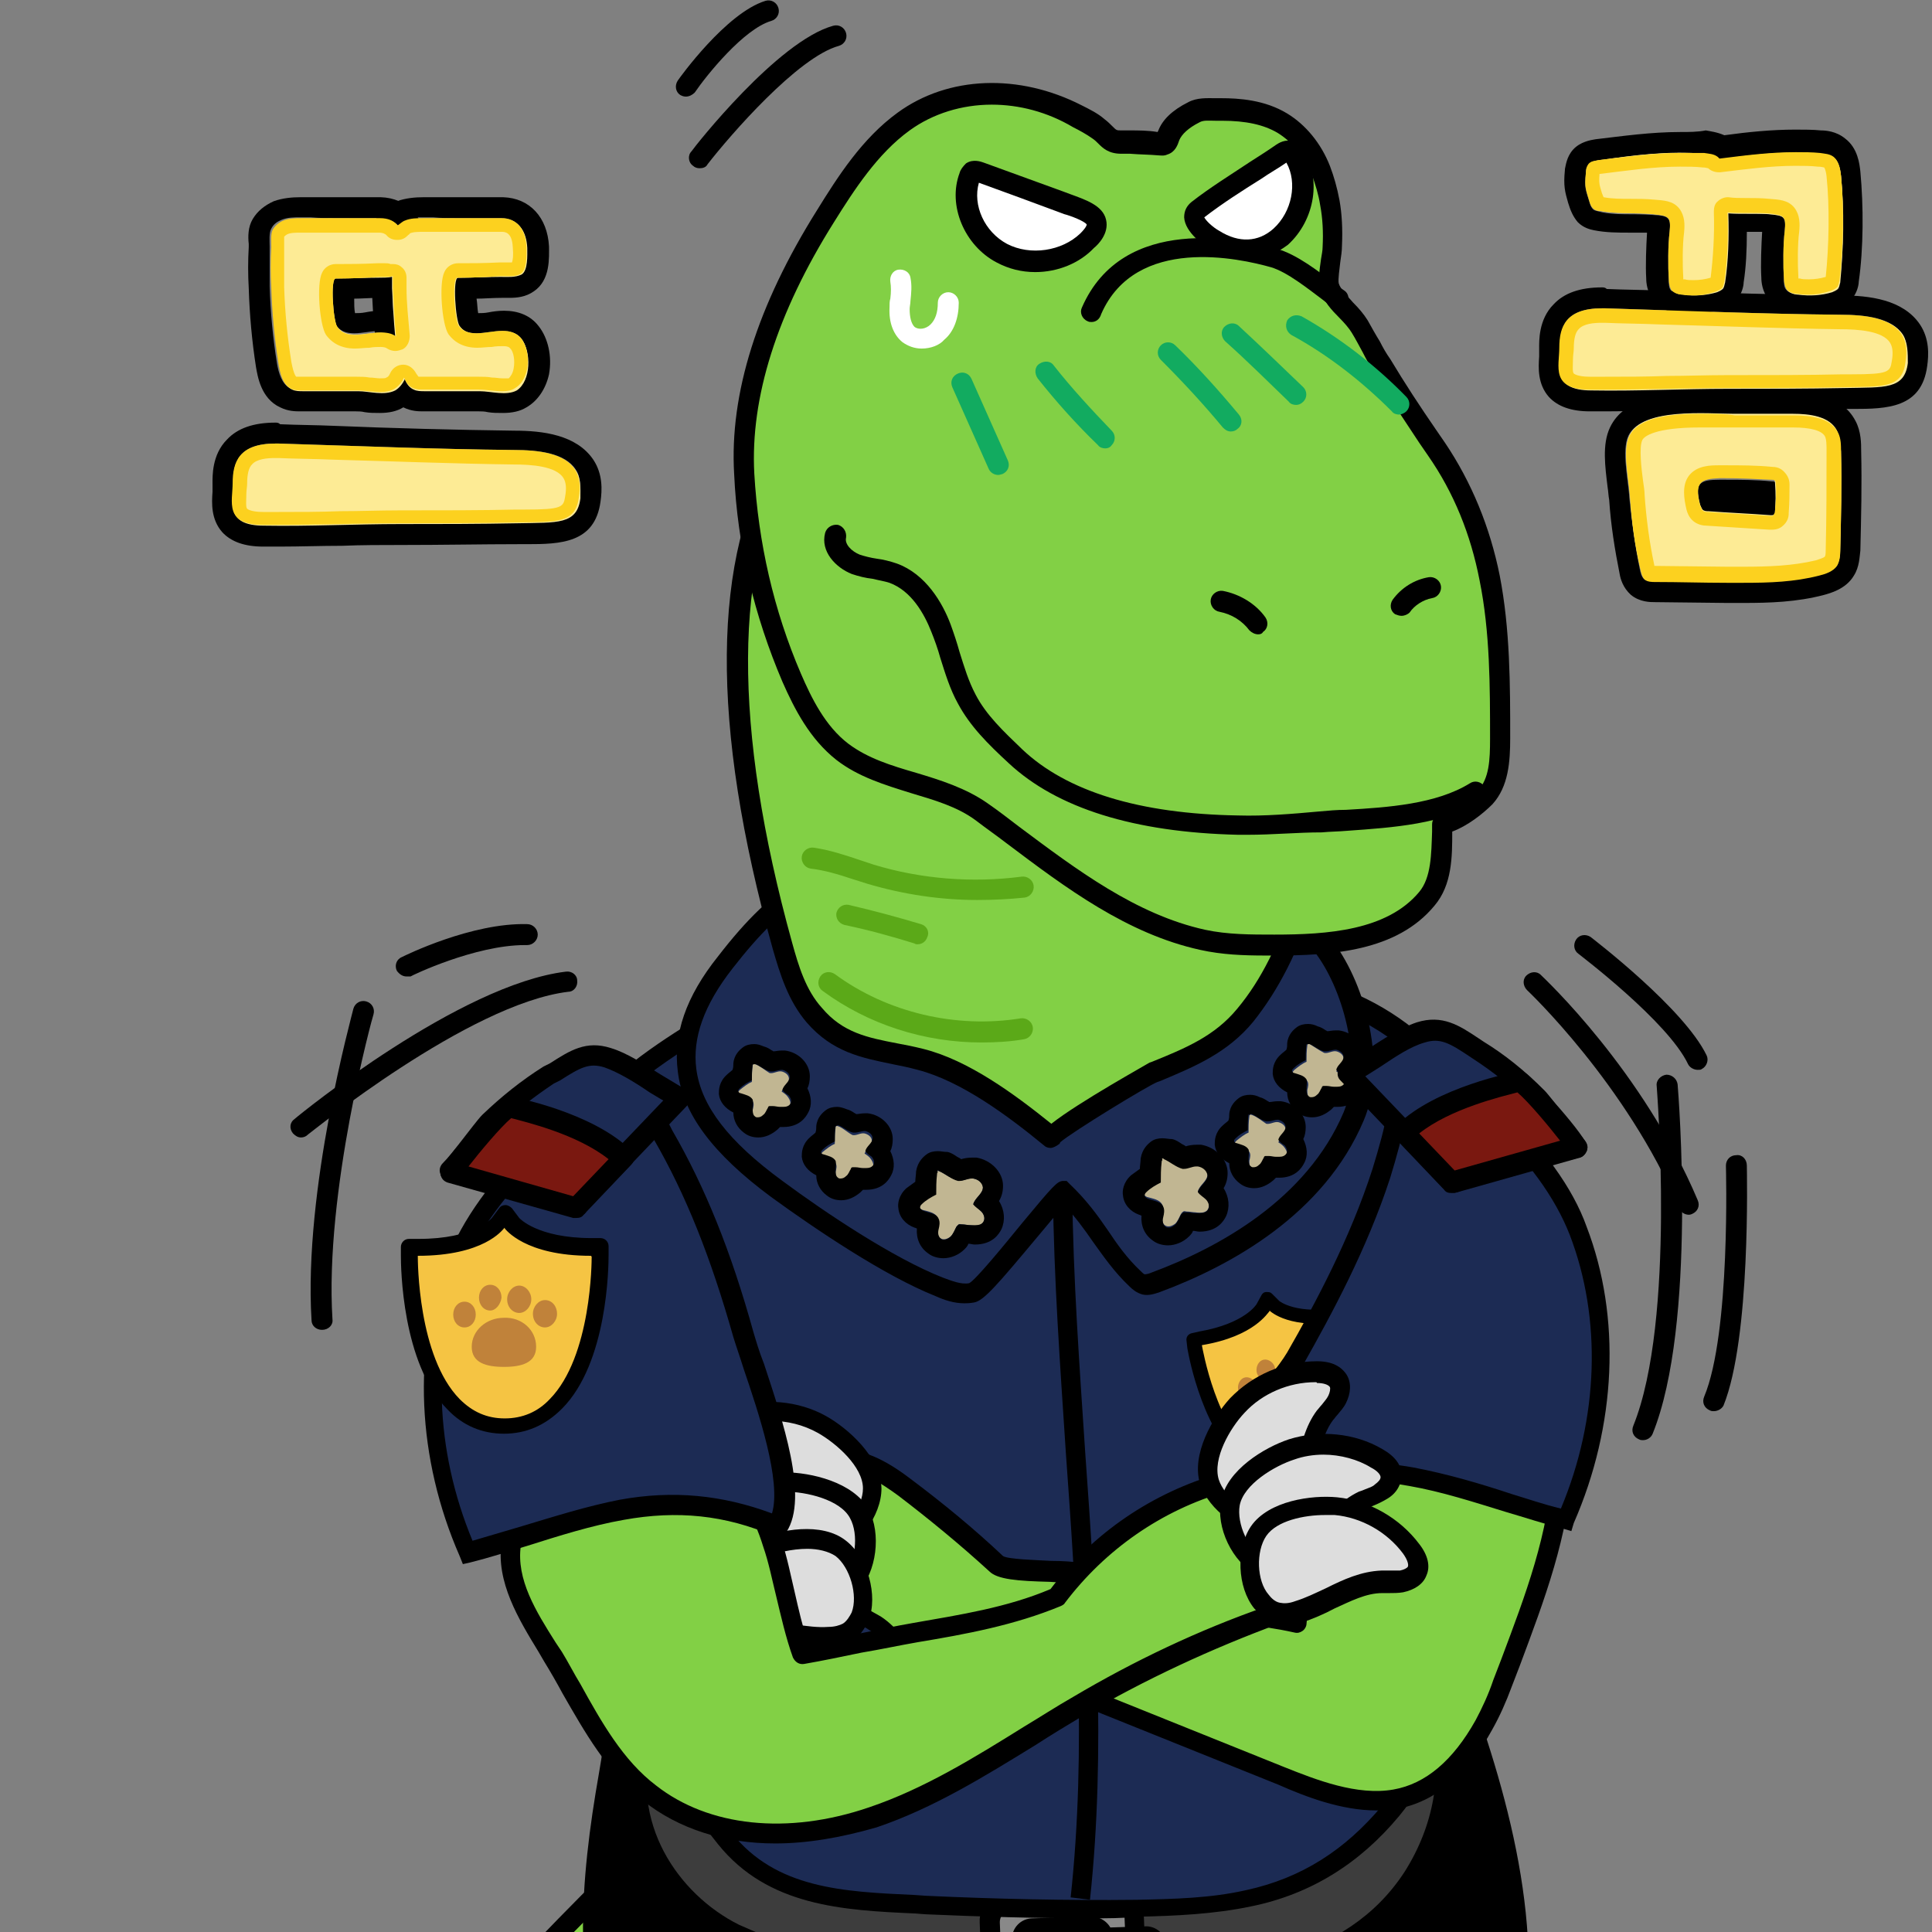 <?xml version="1.0" encoding="utf-8"?>
<!-- Generator: Adobe Illustrator 26.5.0, SVG Export Plug-In . SVG Version: 6.00 Build 0)  -->
<svg version="1.1" id="레이어_5" xmlns="http://www.w3.org/2000/svg" xmlns:xlink="http://www.w3.org/1999/xlink" x="0px"
	 y="0px" viewBox="0 0 240 240" style="enable-background:new 0 0 240 240;" xml:space="preserve">
<rect x="0" y="0" width="240" height="240" fill="#808080" stroke="none"/>
<g>
	<defs>
		<rect id="SVGID_1_" width="240" height="240"/>
	</defs>
	<clipPath id="SVGID_00000135668067396083642090000000200312360389493643_">
		<use xlink:href="#SVGID_1_"  style="overflow:visible;"/>
	</clipPath>
	<g style="clip-path:url(#SVGID_00000135668067396083642090000000200312360389493643_);">
		<g>
			<path style="fill:#82D045;" d="M-34.7,325.3c-0.4,1.3-0.4,2.6,0.5,3.8c2.7,4,13.2,2.3,16.9,1.5c53-11.6,104.8-32.7,146.9-67
				c2.8-2.3,5.7-4.8,7-8.2c1.2-3.3,0.9-6.9,0.2-10.4c-1.6-8.8-4.6-17.7-10.7-24.2c-24-25.9-56.6,22.4-74.6,37.2
				c-14.9,12.2-30.1,23.9-45.6,35.4c-7.7,5.7-15.5,11.4-23.3,17c-3.9,2.8-7.8,5.6-11.7,8.4C-31.1,320.1-33.8,322.7-34.7,325.3z"/>
			<path d="M-26.3,333c-3.7,0-7.3-0.7-9-3.1c-1-1.4-1.2-3.1-0.6-5c0.9-2.9,3.7-5.7,6-7.3c3.9-2.8,7.8-5.6,11.7-8.4
				c9.1-6.5,16.5-11.9,23.3-17c17.7-13.1,32.2-24.3,45.6-35.3c3.9-3.2,8.5-8.1,13.5-13.2c13.5-14.1,30.4-31.7,46.2-31.7
				c0.1,0,0.1,0,0.2,0c6.1,0,11.6,2.7,16.4,7.9c5.5,5.9,9.1,14.1,11.1,24.9c0.6,3.6,1.1,7.5-0.3,11.1c-1.4,3.7-4.4,6.3-7.4,8.8
				C91.5,296.4,41.9,319-17,331.9C-18.8,332.3-22.6,333-26.3,333z M110.4,214.6c-14.8,0-31.2,17.1-44.4,30.9
				c-5,5.2-9.7,10.2-13.7,13.4c-13.4,11-27.9,22.3-45.7,35.4c-6.8,5.1-14.3,10.5-23.3,17c-3.9,2.8-7.8,5.6-11.7,8.4
				c-1.9,1.3-4.3,3.7-5,6c0,0,0,0,0,0c-0.3,1.1-0.2,1.9,0.3,2.7c1.8,2.6,9.3,2.3,15.5,0.9c58.5-12.8,107.8-35.3,146.3-66.8
				c2.8-2.3,5.5-4.6,6.6-7.7c1.1-3,0.8-6.4,0.2-9.7c-1.8-10.3-5.2-18-10.4-23.6c-4.4-4.7-9.1-7-14.6-7.1
				C110.5,214.6,110.5,214.6,110.4,214.6z M-34.7,325.3L-34.7,325.3L-34.7,325.3z"/>
		</g>
		<path style="fill:#5BA918;" d="M55.6,284c-0.5,0-0.9-0.3-1.2-0.7c-3.5-7-4.1-15.2-1.7-22.6c0.2-0.7,1-1.1,1.6-0.8
			c0.7,0.2,1.1,1,0.8,1.6c-2.2,6.8-1.7,14.3,1.5,20.6c0.3,0.6,0.1,1.4-0.6,1.7C56,284,55.8,284,55.6,284z"/>
		<path style="fill:#5BA918;" d="M72.2,279.3c-0.4,0-0.7-0.2-1-0.5c-6.3-7.5-8.1-18.2-4.7-27.4c0.2-0.7,1-1,1.7-0.8
			c0.7,0.2,1,1,0.8,1.7c-3.1,8.3-1.4,18,4.3,24.8c0.5,0.6,0.4,1.4-0.2,1.8C72.8,279.2,72.5,279.3,72.2,279.3z"/>
	</g>
	<path style="clip-path:url(#SVGID_00000135668067396083642090000000200312360389493643_);" d="M76.3,260.2
		c3.2,7.4,8.5,13.6,14.2,19.2c4.8,4.7,10.1,8.9,15.7,12.3c7.6,4.6,16.4,5.5,25.1,5.3c7.6-0.2,18-0.3,24.9-3.9
		c5.6-3,10.7-6.9,15.3-11.1c5.6-5.1,10.8-10.7,14-17.4c7.4-14.8,4.3-32.7-0.8-48.5c-3.4-10.8-8-21.6-16.4-29.2
		c-6.7-5.9-15.1-9.3-23.8-11.3c-20.2-4.9-51.2-3.2-63.2,17.1c-4.6,7.7-5.4,19-6.9,27.6C72.1,233.4,70.8,247.6,76.3,260.2z"/>
	<g style="clip-path:url(#SVGID_00000135668067396083642090000000200312360389493643_);">
		<g>
			<path style="fill:#3D3D3D;" d="M95.9,242.2c14.6,5.9,30.8,5.9,46.2,4.8c12-0.9,26-2.2,33.5-13.9c3.5-5.5,5.2-12.6,3.3-19
				c-1.9-6.5-7.1-11.3-12.6-14.6c-12.1-7.3-26.7-8.7-40.6-8.4c-6.8,0.2-13.6,0.7-20.1,2.9c-9,3-22.4,11.5-25.5,21.9
				c-3.1,10.2,2.9,20,11.3,24.3C92.7,240.9,94.3,241.6,95.9,242.2z"/>
			<path d="M127.8,248.8c-10.7,0-21.9-1.2-32.5-5.5l0,0c-1.6-0.6-3.2-1.4-4.8-2.2c-8.6-4.3-15.3-14.4-11.9-25.7
				c3.5-11.3,17.9-19.9,26.3-22.7c7-2.3,14.2-2.8,20.5-2.9c11.1-0.3,27.5,0.3,41.2,8.5c4.8,2.9,11,7.9,13.2,15.3
				c1.9,6.3,0.6,13.7-3.4,20c-8.1,12.5-23.3,13.6-34.4,14.5C137.6,248.5,132.7,248.8,127.8,248.8z M96.3,241.1
				c14.9,6,31.5,5.8,45.6,4.7c11.2-0.8,25.2-1.9,32.6-13.3c3.6-5.7,4.8-12.3,3.1-18c-2-6.8-7.7-11.2-12.1-13.9
				c-13.2-7.9-29.2-8.4-39.9-8.2c-6.1,0.1-13.1,0.6-19.8,2.8c-8.5,2.8-21.7,11.2-24.7,21.1c-3,10,3.1,19,10.7,22.8
				C93.2,239.7,94.8,240.4,96.3,241.1L96.3,241.1z"/>
		</g>
		<g>
			<path style="fill:#898989;" d="M138,235.6l-12.4,0.4c-1.5,0.1-2.7,1.3-2.7,2.9l0.3,7.6c0.1,1.5,1.3,2.7,2.9,2.7l12.4-0.4
				c1.5-0.1,2.7-1.3,2.7-2.9l-0.3-7.6C140.8,236.7,139.5,235.5,138,235.6z M137.1,243.9c0,0.7-0.6,1.3-1.5,1.4l-7.1,0.2
				c-0.8,0-1.5-0.5-1.5-1.3l-0.1-3.4c0-0.7,0.6-1.3,1.5-1.4l7.1-0.2c0.8,0,1.5,0.5,1.5,1.3L137.1,243.9z"/>
			<path d="M126,250.3c-1,0-2-0.4-2.7-1.1c-0.8-0.7-1.2-1.7-1.3-2.8l-0.3-7.6c-0.1-2.2,1.7-4,3.8-4.1l12.4-0.4l0,0
				c1.1,0,2.1,0.3,2.9,1.1c0.8,0.7,1.2,1.7,1.3,2.8l0.3,7.6c0,1.1-0.3,2.1-1.1,2.9c-0.7,0.8-1.7,1.2-2.8,1.3L126,250.3
				C126.1,250.3,126,250.3,126,250.3z M138.1,236.8l-12.4,0.4c-0.8,0-1.5,0.7-1.5,1.6l0.3,7.6c0,0.4,0.2,0.8,0.5,1.1
				c0.3,0.3,0.7,0.4,1.1,0.4l12.4-0.4c0.4,0,0.8-0.2,1.1-0.5c0.3-0.3,0.4-0.7,0.4-1.1l-0.3-7.6c0-0.4-0.2-0.8-0.5-1.1
				C138.9,236.9,138.5,236.8,138.1,236.8z M128.5,246.7c-0.7,0-1.4-0.3-1.9-0.7c-0.5-0.5-0.8-1.1-0.8-1.7l-0.1-3.4
				c0-1.4,1.1-2.6,2.6-2.6l7.1-0.2c0.7-0.1,1.4,0.2,1.9,0.6c0.6,0.5,0.9,1.1,0.9,1.8l0.1,3.4c0,0.6-0.2,1.3-0.7,1.8s-1.2,0.8-2,0.9
				L128.5,246.7C128.6,246.7,128.5,246.7,128.5,246.7z M135.5,240.4L135.5,240.4l-7.1,0.2c-0.2,0-0.3,0.1-0.3,0.1l0.1,3.4
				c0,0,0.1,0.1,0.3,0.1l7.1-0.2c0.2,0,0.2-0.1,0.3-0.1l-0.1-3.4C135.7,240.5,135.6,240.4,135.5,240.4z M135.9,243.9L135.9,243.9
				L135.9,243.9L135.9,243.9z"/>
		</g>
		<g>
			<path style="fill:#898989;" d="M143.2,243.5l-7.7,0.3c-0.4,0-0.7-0.3-0.8-0.7l-0.1-1.5c0-0.4,0.3-0.7,0.7-0.8l7.7-0.3
				c0.4,0,0.7,0.3,0.8,0.7l0.1,1.5C143.9,243.1,143.6,243.4,143.2,243.5z"/>
			<path d="M136.1,244.9c-1.5,0-2.7-1.2-2.7-2.6c-0.1-1.5,1.1-2.7,2.6-2.8l6.2-0.2c1.5-0.1,2.7,1.1,2.8,2.6c0.1,1.5-1.1,2.7-2.6,2.8
				l0,0L136.1,244.9C136.2,244.9,136.2,244.9,136.1,244.9z M142.4,243.5L142.4,243.5L142.4,243.5z M142.4,241.7L142.4,241.7
				l-6.2,0.2c-0.1,0-0.3,0.1-0.2,0.3c0,0.1,0.2,0.3,0.3,0.2l6.2-0.2c0.1,0,0.3-0.1,0.3-0.3C142.6,241.9,142.5,241.7,142.4,241.7z"/>
		</g>
	</g>
	<g style="clip-path:url(#SVGID_00000135668067396083642090000000200312360389493643_);">
		<g>
			<path style="fill:#1C2B54;" d="M172.6,225c6.3-7.6,9.7-17.8,12.1-27.9c1.2-4.9,1.5-10,1.1-14.9c-0.3-4.3-1.9-8.9-1.5-13.1
				c0.9-9.8,2.6-19.1-1.2-28.6c-4.7-11.7-16.7-18.4-29-18.5c-6.6,0-13-2.6-19.7-3c-7.8-0.5-15.6,0.1-23.3,1.8
				c-4.4,0.9-8.4,3.6-12.7,4.5c-4.1,0.8-7.2,0.1-11.1,2.5c-6.2,3.7-12,8-16.3,13.6c-5.9,7.9-3.7,23.1-2.1,32.2
				c1.9,10.7-0.2,21.2,5.3,31.2c4.6,8.4,9.9,16.4,15.8,23.9c6.2,7.7,15.5,7.7,24.9,8.2c8.8,0.4,17.5,0.6,26.2,0.5
				c4.7-0.1,9.4-0.2,13.8-1.2C162.7,234.1,168.4,230.1,172.6,225z"/>
			<path d="M135.6,238.3c-6.9,0-13.7-0.2-20.6-0.5l-1.3-0.1c-9-0.4-18.3-0.9-24.5-8.6c-5.9-7.4-11.2-15.4-16-24
				c-3.7-6.8-4.1-13.9-4.4-20.8c-0.2-3.5-0.4-7.2-1-10.8c-2-11.3-3.5-25.4,2.3-33.1c5-6.6,11.8-11,16.6-13.9c3-1.8,5.5-2,8.1-2.3
				c1.1-0.1,2.3-0.2,3.5-0.4c2.1-0.4,4.1-1.3,6.3-2.2c2.1-0.9,4.2-1.8,6.5-2.3c7.8-1.7,15.7-2.3,23.6-1.8c3.2,0.2,6.4,0.9,9.4,1.5
				c3.5,0.8,6.9,1.5,10.3,1.5c13.6,0.1,25.5,7.7,30.1,19.2c3.4,8.5,2.5,16.9,1.7,25.2c-0.1,1.3-0.3,2.6-0.4,4
				c-0.2,2.5,0.3,5.2,0.8,7.8c0.3,1.7,0.6,3.5,0.8,5.2c0.4,5.4,0,10.5-1.2,15.3c-2.2,8.9-5.6,20.1-12.4,28.4l0,0
				c-4.9,5.9-11,9.7-18.3,11.2c-4.7,1-9.6,1.2-14.1,1.3C139.4,238.3,137.5,238.3,135.6,238.3z M129.4,119.9c-6,0-11.9,0.6-17.8,1.9
				c-2,0.4-4,1.3-6.1,2.1c-2.2,0.9-4.4,1.9-6.8,2.3c-1.4,0.3-2.6,0.4-3.7,0.5c-2.4,0.2-4.5,0.4-7.1,1.9c-7.4,4.4-12.4,8.6-15.9,13.3
				c-6,7.9-3,24.8-1.9,31.3c0.7,3.7,0.8,7.5,1,11c0.3,7,0.7,13.4,4.1,19.8c4.6,8.5,10,16.4,15.7,23.7c5.5,6.9,13.8,7.3,22.7,7.7
				l1.4,0.1c8.7,0.4,17.5,0.6,26.2,0.5c4.7-0.1,9.2-0.2,13.6-1.2c6.9-1.5,12.3-5,16.9-10.5l0,0c6.5-7.9,9.8-18.8,11.9-27.4
				c1.1-4.6,1.5-9.5,1.1-14.5c-0.1-1.6-0.4-3.2-0.7-5c-0.5-2.8-1-5.7-0.8-8.5c0.1-1.3,0.3-2.7,0.4-4c0.9-8.3,1.7-16.1-1.5-24
				c-4.3-10.7-15.2-17.6-27.9-17.7c-3.6,0-7.3-0.8-10.8-1.6c-3-0.6-6-1.3-9.1-1.5C132.8,119.9,131.1,119.9,129.4,119.9z"/>
		</g>
		<path d="M135.4,236l-2.4-0.3c2-18.4,0.7-37.2-0.6-55.3c-0.7-10.7-1.5-21.6-1.6-32.4h2.4c0.1,10.8,0.9,21.7,1.6,32.3
			C136.1,198.5,137.4,217.4,135.4,236z"/>
		<g>
			<g>
				<path style="fill:#1C2B54;" d="M96.4,147.7c5.7,4.3,14,9.8,20.2,12.1c1.3,0.5,2.6,1,4,0.7c1.7-0.3,11-12.9,11.5-12.5
					c3.8,3.5,5.1,7.3,8.8,10.8c0.3,0.3,0.7,0.6,1.1,0.7c0.5,0.1,1,0,1.5-0.2c10.2-3.8,20.2-10.3,24.6-20.6
					c2.6-6.2,0.3-15.7-3.6-20.9c-5.3-7.1-14.5-10-23.2-11.1c-9.6-1.3-19.3-1.4-28.9-0.2c-10.7,1.3-15.6,4.4-22.4,13
					C80.8,131.4,85.6,139.7,96.4,147.7z"/>
				<path d="M119.8,161.9c-1.3,0-2.5-0.4-3.6-0.9c-6.3-2.5-14.9-8.3-20.4-12.3l0,0c-7.3-5.4-11-10.4-11.6-15.6
					c-0.6-4.6,1-9.3,5-14.3c7.1-9.2,12.5-12.2,23.2-13.5c9.9-1.2,19.6-1.1,29.2,0.2c11.5,1.6,19.4,5.4,24.1,11.6
					c4,5.4,6.6,15.3,3.7,22.1c-4.9,11.6-16.4,18-25.3,21.3c-0.6,0.2-1.4,0.5-2.2,0.3c-0.7-0.2-1.2-0.6-1.6-1
					c-1.9-1.8-3.2-3.7-4.5-5.5c-1.1-1.6-2.2-3.1-3.6-4.6c-0.8,0.9-2.1,2.5-3.2,3.8c-5.1,6.1-6.8,8.1-8,8.3
					C120.4,161.9,120.1,161.9,119.8,161.9z M126,106.9c-4.5,0-9,0.3-13.5,0.8c-10.1,1.2-14.8,4-21.5,12.6c-3.6,4.6-5,8.7-4.5,12.5
					c0.6,4.6,4,9,10.7,13.9l0,0c5.4,4,13.8,9.6,19.9,12c1.1,0.4,2.3,0.9,3.3,0.7c0.8-0.4,4.4-4.8,6.6-7.5c3.9-4.7,4.3-5.1,5-5.2h0.5
					l0.4,0.4c2,1.9,3.4,3.8,4.7,5.7c1.2,1.8,2.4,3.5,4.1,5.1c0.1,0.1,0.4,0.4,0.5,0.4c0.2,0,0.6-0.1,0.8-0.2
					c8.4-3.1,19.3-9.1,23.9-19.9c2.4-5.8,0.2-14.8-3.4-19.7c-4.3-5.7-11.5-9.3-22.4-10.8C136.1,107.2,131,106.9,126,106.9z"/>
			</g>
			<g>
				<path style="fill:#C1B692;" d="M144.6,143.9c-0.1,0-0.2-0.1-0.3,0c-0.1,0.1-0.1,0.2-0.1,0.3c-0.1,0.8-0.1,1.7-0.1,2.5
					c-0.7,0.3-1.3,0.7-1.8,1.2c-0.1,0.1-0.2,0.3-0.2,0.4c0,0.2,0.2,0.3,0.4,0.4c0.7,0.2,1.6,0.3,1.9,1c0.2,0.4,0.1,0.9,0,1.3
					c-0.1,0.4,0,1,0.3,1.2c0.4,0.3,0.9,0.1,1.3-0.2c0.3-0.3,0.5-0.8,0.7-1.2c0.1-0.1,0.1-0.2,0.3-0.3c0.1-0.1,0.3,0,0.4,0
					c0.4,0,0.8,0.1,1.1,0.1c0.6,0.1,1.4,0.1,1.6-0.5c0.2-0.4,0-0.9-0.3-1.2c-0.3-0.3-0.7-0.6-1-0.9c0.2-0.8,1.2-1.3,1.2-2.1
					c0-0.6-0.6-1-1.2-1.1c-0.7-0.1-1.3,0.4-1.9,0.2C146.1,145,145.3,144.2,144.6,143.9z"/>
				<path d="M144.4,143.9c0.1,0,0.1,0,0.2,0.1c0.7,0.3,1.5,1,2.3,1.2c0.1,0,0.2,0,0.2,0c0.5,0,1-0.3,1.5-0.3c0.1,0,0.1,0,0.2,0
					c0.6,0.1,1.1,0.5,1.2,1.1c0,0.8-1,1.3-1.2,2.1c0.3,0.4,0.7,0.6,1,0.9c0.3,0.3,0.5,0.8,0.3,1.2c-0.2,0.4-0.6,0.5-1.1,0.5
					c-0.2,0-0.4,0-0.5,0c-0.4,0-0.8-0.1-1.1-0.1c-0.1,0-0.1,0-0.2,0c-0.1,0-0.1,0-0.2,0c-0.1,0.1-0.2,0.2-0.3,0.3
					c-0.2,0.4-0.4,0.9-0.7,1.2c-0.2,0.2-0.5,0.4-0.8,0.4c-0.2,0-0.3,0-0.4-0.1c-0.4-0.3-0.4-0.8-0.3-1.2c0.1-0.4,0.2-0.9,0-1.3
					c-0.3-0.7-1.2-0.7-1.9-1c-0.2-0.1-0.4-0.2-0.4-0.4s0.1-0.3,0.2-0.4c0.5-0.5,1.2-0.9,1.8-1.2c0-0.8,0-1.7,0.1-2.5
					c0-0.1,0-0.2,0.1-0.3C144.3,143.9,144.4,143.9,144.4,143.9 M144.4,141.4c-0.5,0-1,0.1-1.4,0.4s-1.1,0.9-1.3,2.1
					c0,0.4-0.1,0.9-0.1,1.3c-0.4,0.3-0.7,0.5-1.1,0.8c-1,0.9-1.1,2-1,2.5c0.1,1.1,0.9,2,2,2.4c0.1,0,0.2,0.1,0.3,0.1
					c-0.1,1.3,0.4,2.4,1.4,3.1c0.5,0.4,1.2,0.6,1.9,0.6c0.9,0,1.9-0.4,2.6-1.1c0.2-0.2,0.4-0.4,0.5-0.7c0.3,0,0.5,0.1,0.8,0.1
					c2.2,0,3-1.3,3.3-1.9c0.5-1.1,0.4-2.4-0.3-3.5c0.3-0.5,0.5-1.1,0.5-1.9c0-1.7-1.5-3.2-3.3-3.5c-0.2,0-0.3,0-0.5,0
					c-0.6,0-1.1,0.1-1.4,0.2l0,0c-0.1-0.1-0.3-0.2-0.5-0.3c-0.3-0.2-0.7-0.5-1.2-0.6C145.2,141.5,144.8,141.4,144.4,141.4
					L144.4,141.4z"/>
			</g>
			<g>
				<path style="fill:#C1B692;" d="M116.7,145.5c-0.1,0-0.2-0.1-0.3,0c-0.1,0.1-0.1,0.2-0.1,0.3c-0.1,0.8-0.1,1.7-0.1,2.5
					c-0.7,0.3-1.3,0.7-1.8,1.2c-0.1,0.1-0.2,0.3-0.2,0.4c0,0.2,0.2,0.3,0.4,0.4c0.7,0.2,1.6,0.3,1.9,1c0.2,0.4,0.1,0.9,0,1.3
					c-0.1,0.4,0,1,0.3,1.2c0.4,0.3,0.9,0.1,1.3-0.2c0.3-0.3,0.5-0.8,0.7-1.2c0.1-0.1,0.1-0.2,0.3-0.3c0.1-0.1,0.3,0,0.4,0
					c0.4,0,0.8,0.1,1.1,0.1c0.6,0.1,1.4,0.1,1.6-0.5c0.2-0.4,0-0.9-0.3-1.2c-0.3-0.3-0.7-0.6-1-0.9c0.2-0.8,1.2-1.3,1.2-2.1
					c0-0.6-0.6-1-1.2-1.1c-0.7-0.1-1.3,0.4-1.9,0.2C118.2,146.5,117.4,145.8,116.7,145.5z"/>
				<path d="M116.5,145.4c0.1,0,0.1,0,0.2,0.1c0.7,0.3,1.5,1,2.3,1.2c0.1,0,0.2,0,0.2,0c0.5,0,1-0.3,1.5-0.3c0.1,0,0.1,0,0.2,0
					c0.6,0.1,1.1,0.5,1.2,1.1c0,0.8-1,1.3-1.2,2.1c0.3,0.4,0.7,0.6,1,0.9c0.3,0.3,0.5,0.8,0.3,1.2s-0.6,0.5-1.1,0.5
					c-0.2,0-0.4,0-0.5,0c-0.4,0-0.8-0.1-1.1-0.1c-0.1,0-0.1,0-0.2,0c-0.1,0-0.1,0-0.2,0c-0.1,0.1-0.2,0.2-0.3,0.3
					c-0.2,0.4-0.4,0.9-0.7,1.2c-0.2,0.2-0.5,0.4-0.8,0.4c-0.2,0-0.3,0-0.4-0.1c-0.4-0.3-0.4-0.8-0.3-1.2s0.2-0.9,0-1.3
					c-0.3-0.7-1.2-0.7-1.9-1c-0.2-0.1-0.4-0.2-0.4-0.4s0.1-0.3,0.2-0.4c0.5-0.5,1.2-0.9,1.8-1.2c0-0.8,0-1.7,0.1-2.5
					c0-0.1,0-0.2,0.1-0.3C116.4,145.4,116.4,145.4,116.5,145.4 M116.5,143c-0.5,0-1,0.1-1.4,0.4c-0.4,0.3-1.1,0.9-1.3,2.1
					c0,0.4-0.1,0.9-0.1,1.3c-0.4,0.3-0.7,0.5-1.1,0.8c-1,0.9-1.1,2-1,2.5c0.1,1.1,0.9,2,2,2.4c0.1,0,0.2,0.1,0.3,0.1
					c-0.1,1.3,0.4,2.4,1.4,3.1c0.5,0.4,1.2,0.6,1.9,0.6c0.9,0,1.9-0.4,2.6-1.1c0.2-0.2,0.4-0.4,0.5-0.7c0.3,0,0.5,0.1,0.8,0.1
					c2.2,0,3-1.3,3.3-1.9c0.5-1.1,0.4-2.4-0.3-3.5c0.3-0.5,0.5-1.1,0.5-1.9c0-1.7-1.5-3.2-3.3-3.5c-0.2,0-0.3,0-0.5,0
					c-0.6,0-1.1,0.1-1.4,0.2l0,0c-0.1-0.1-0.3-0.2-0.5-0.3c-0.3-0.2-0.7-0.5-1.2-0.6C117.2,143.1,116.9,143,116.5,143L116.5,143z"/>
			</g>
			<g>
				<path style="fill:#C1B692;" d="M104.1,139.9c-0.1,0-0.2-0.1-0.2,0c-0.1,0-0.1,0.1-0.1,0.2c-0.1,0.7-0.1,1.3-0.1,2
					c-0.5,0.2-1,0.6-1.5,1c-0.1,0.1-0.2,0.2-0.2,0.3c0,0.1,0.2,0.2,0.3,0.3c0.5,0.2,1.2,0.2,1.5,0.8c0.2,0.3,0.1,0.7,0,1.1
					c0,0.4,0,0.8,0.3,1c0.3,0.2,0.7,0.1,1-0.2c0.3-0.3,0.4-0.6,0.6-0.9c0.1-0.1,0.1-0.2,0.2-0.2c0.1,0,0.2,0,0.3,0
					c0.3,0,0.6,0.1,0.9,0.1c0.5,0.1,1.1,0.1,1.3-0.4c0.2-0.3,0-0.7-0.2-1s-0.5-0.5-0.8-0.7c0.2-0.6,0.9-1,0.9-1.6
					c0-0.5-0.5-0.8-0.9-0.9c-0.5-0.1-1,0.3-1.5,0.2C105.3,140.7,104.7,140.1,104.1,139.9z"/>
				<path d="M104,139.8c0.1,0,0.1,0,0.2,0c0.5,0.2,1.2,0.8,1.8,0.9c0.1,0,0.1,0,0.2,0c0.4,0,0.8-0.2,1.2-0.2h0.1
					c0.4,0.1,0.9,0.4,0.9,0.9c0,0.6-0.8,1-0.9,1.6c0.2,0.3,0.5,0.5,0.8,0.7c0.2,0.3,0.4,0.6,0.2,1c-0.2,0.3-0.5,0.4-0.9,0.4
					c-0.1,0-0.3,0-0.4,0c-0.3,0-0.6-0.1-0.9-0.1c-0.1,0-0.1,0-0.2,0c-0.1,0-0.1,0-0.2,0c-0.1,0-0.2,0.1-0.2,0.2
					c-0.2,0.3-0.3,0.7-0.6,0.9c-0.2,0.2-0.4,0.3-0.7,0.3c-0.1,0-0.2,0-0.3-0.1c-0.3-0.2-0.3-0.6-0.3-1s0.1-0.7,0-1.1
					c-0.3-0.5-0.9-0.6-1.5-0.8c-0.1,0-0.3-0.1-0.3-0.3c0-0.1,0.1-0.2,0.2-0.3c0.4-0.4,0.9-0.7,1.5-1c0-0.7,0-1.3,0.1-2
					C103.8,140,103.8,139.9,104,139.8C103.9,139.8,103.9,139.8,104,139.8 M104,137.5c-0.5,0-1,0.1-1.4,0.4c-0.4,0.3-1.1,0.9-1.2,2
					c0,0.3,0,0.5-0.1,0.8c-0.2,0.2-0.5,0.4-0.7,0.6c-1,0.9-1,1.9-1,2.4c0.1,1,0.8,1.8,1.8,2.3c0,1,0.5,1.9,1.3,2.5
					c0.5,0.4,1.1,0.6,1.8,0.6c0.9,0,1.7-0.4,2.4-1c0.1-0.1,0.2-0.2,0.3-0.3c0.1,0,0.2,0,0.4,0c2,0,2.8-1.2,3.1-1.8
					c0.5-0.9,0.4-2-0.1-3c0.2-0.4,0.3-0.9,0.3-1.5c0-1.6-1.4-3-3.1-3.2c-0.1,0-0.3,0-0.4,0c-0.4,0-0.8,0.1-1,0.1
					c-0.1,0-0.1-0.1-0.2-0.1c-0.3-0.2-0.6-0.4-1-0.5C104.7,137.6,104.3,137.5,104,137.5L104,137.5z"/>
			</g>
			<g>
				<path style="fill:#C1B692;" d="M93.8,132.2c-0.1,0-0.2-0.1-0.2,0c-0.1,0-0.1,0.1-0.1,0.2c-0.1,0.7-0.1,1.3-0.1,2
					c-0.5,0.2-1,0.6-1.5,1c-0.1,0.1-0.2,0.2-0.2,0.3c0,0.1,0.2,0.2,0.3,0.3c0.5,0.2,1.2,0.2,1.5,0.8c0.2,0.3,0.1,0.7,0,1.1
					c0,0.4,0,0.8,0.3,1s0.7,0.1,1-0.2c0.3-0.3,0.4-0.6,0.6-0.9c0.1-0.1,0.1-0.2,0.2-0.2c0.1,0,0.2,0,0.3,0c0.3,0,0.6,0.1,0.9,0.1
					c0.5,0.1,1.1,0.1,1.3-0.4c0.2-0.3,0-0.7-0.2-1c-0.2-0.3-0.5-0.5-0.8-0.7c0.2-0.6,0.9-1,0.9-1.6c0-0.5-0.5-0.8-0.9-0.9
					c-0.5-0.1-1,0.3-1.5,0.2C95.1,133,94.4,132.4,93.8,132.2z"/>
				<path d="M93.7,132.2c0.1,0,0.1,0,0.2,0c0.5,0.2,1.2,0.8,1.8,0.9c0.1,0,0.1,0,0.2,0c0.4,0,0.8-0.2,1.2-0.2h0.1
					c0.4,0.1,0.9,0.4,0.9,0.9c0,0.6-0.8,1-0.9,1.6c0.2,0.3,0.5,0.5,0.8,0.7c0.2,0.3,0.4,0.6,0.2,1c-0.2,0.3-0.5,0.4-0.9,0.4
					c-0.1,0-0.3,0-0.4,0c-0.3,0-0.6-0.1-0.9-0.1c-0.1,0-0.1,0-0.2,0c-0.1,0-0.1,0-0.2,0c-0.1,0-0.2,0.1-0.2,0.2
					c-0.2,0.3-0.3,0.7-0.6,0.9c-0.2,0.2-0.4,0.3-0.7,0.3c-0.1,0-0.2,0-0.3-0.1c-0.3-0.2-0.3-0.6-0.3-1s0.1-0.7,0-1.1
					c-0.3-0.5-0.9-0.6-1.5-0.8c-0.1,0-0.3-0.1-0.3-0.3c0-0.1,0.1-0.2,0.2-0.3c0.4-0.4,0.9-0.7,1.5-1c0-0.7,0-1.3,0.1-2
					C93.5,132.3,93.5,132.2,93.7,132.2C93.6,132.2,93.7,132.2,93.7,132.2 M93.7,129.7c-0.5,0-1,0.1-1.4,0.4c-0.4,0.3-1.1,0.9-1.2,2
					c0,0.3,0,0.5-0.1,0.8c-0.2,0.2-0.5,0.4-0.7,0.6c-1,0.9-1,1.9-1,2.4c0.1,1,0.8,1.8,1.8,2.3c0,1,0.5,1.9,1.3,2.5
					c0.5,0.4,1.1,0.6,1.8,0.6c0.9,0,1.7-0.4,2.4-1c0.1-0.1,0.2-0.2,0.3-0.3c0.1,0,0.2,0,0.4,0c2,0,2.8-1.2,3.1-1.8
					c0.5-0.9,0.4-2-0.1-3c0.2-0.4,0.3-0.9,0.3-1.5c0-1.6-1.4-3-3.1-3.2c-0.1,0-0.3,0-0.4,0c-0.4,0-0.8,0.1-1,0.1
					c-0.1,0-0.1-0.1-0.2-0.1c-0.3-0.2-0.6-0.4-1-0.5C94.4,129.8,94.1,129.7,93.7,129.7L93.7,129.7z"/>
			</g>
			<g>
				<path style="fill:#C1B692;" d="M162.7,129.7c-0.1,0-0.2-0.1-0.2,0c-0.1,0-0.1,0.1-0.1,0.2c-0.1,0.7-0.1,1.3-0.1,2
					c-0.5,0.2-1,0.6-1.5,1c-0.1,0.1-0.2,0.2-0.2,0.3s0.2,0.2,0.3,0.3c0.5,0.2,1.2,0.2,1.5,0.8c0.2,0.3,0.1,0.7,0,1.1
					c0,0.4,0,0.8,0.3,1s0.7,0.1,1-0.2c0.3-0.3,0.4-0.6,0.6-0.9c0.1-0.1,0.1-0.2,0.2-0.2c0.1,0,0.2,0,0.3,0c0.3,0,0.6,0.1,0.9,0.1
					c0.5,0.1,1.1,0.1,1.3-0.4c0.2-0.3,0-0.7-0.2-1c-0.2-0.3-0.5-0.5-0.8-0.7c0.2-0.6,0.9-1,0.9-1.6c0-0.5-0.5-0.8-0.9-0.9
					c-0.5-0.1-1,0.3-1.5,0.2C163.9,130.5,163.2,130,162.7,129.7z"/>
				<path d="M162.5,129.7c0.1,0,0.1,0,0.2,0c0.5,0.2,1.2,0.8,1.8,0.9c0.1,0,0.1,0,0.2,0c0.4,0,0.8-0.2,1.2-0.2h0.1
					c0.4,0.1,0.9,0.4,0.9,0.9c0,0.6-0.8,1-0.9,1.6c0.2,0.3,0.5,0.5,0.8,0.7c0.2,0.3,0.4,0.6,0.2,1c-0.2,0.3-0.5,0.4-0.9,0.4
					c-0.1,0-0.3,0-0.4,0c-0.3,0-0.6-0.1-0.9-0.1c-0.1,0-0.1,0-0.2,0c-0.1,0-0.1,0-0.2,0c-0.1,0-0.2,0.1-0.2,0.2
					c-0.2,0.3-0.3,0.7-0.6,0.9c-0.2,0.2-0.4,0.3-0.7,0.3c-0.1,0-0.2,0-0.3-0.1c-0.3-0.2-0.3-0.6-0.3-1s0.1-0.7,0-1.1
					c-0.3-0.5-0.9-0.6-1.5-0.8c-0.1,0-0.3-0.1-0.3-0.3c0-0.1,0.1-0.2,0.2-0.3c0.4-0.4,0.9-0.7,1.5-1c0-0.7,0-1.3,0.1-2
					C162.4,129.8,162.4,129.7,162.5,129.7L162.5,129.7 M162.5,127.2c-0.5,0-1,0.1-1.4,0.4c-0.4,0.3-1.1,0.9-1.2,2
					c0,0.3,0,0.5-0.1,0.8c-0.2,0.2-0.5,0.4-0.7,0.6c-1,0.9-1,1.9-1,2.4c0.1,1,0.8,1.8,1.8,2.3c0,1,0.5,1.9,1.3,2.5
					c0.5,0.4,1.1,0.6,1.8,0.6c0.9,0,1.7-0.4,2.4-1c0.1-0.1,0.2-0.2,0.3-0.3c0.1,0,0.2,0,0.4,0c2,0,2.8-1.2,3.1-1.8
					c0.5-0.9,0.4-2-0.1-3c0.2-0.4,0.3-0.9,0.3-1.5c0-1.6-1.4-3-3.1-3.2c-0.1,0-0.3,0-0.4,0c-0.4,0-0.8,0.1-1,0.1
					c-0.1,0-0.1-0.1-0.2-0.1c-0.3-0.2-0.6-0.4-1-0.5C163.3,127.3,162.9,127.2,162.5,127.2L162.5,127.2z"/>
			</g>
			<g>
				<path style="fill:#C1B692;" d="M155.5,138.5c-0.1,0-0.2-0.1-0.2,0c-0.1,0-0.1,0.1-0.1,0.2c-0.1,0.7-0.1,1.3-0.1,2
					c-0.5,0.2-1,0.6-1.5,1c-0.1,0.1-0.2,0.2-0.2,0.3c0,0.1,0.2,0.2,0.3,0.3c0.5,0.2,1.2,0.2,1.5,0.8c0.2,0.3,0.1,0.7,0,1.1
					c0,0.4,0,0.8,0.3,1c0.3,0.2,0.7,0.1,1-0.2c0.3-0.3,0.4-0.6,0.6-0.9c0.1-0.1,0.1-0.2,0.2-0.2s0.2,0,0.3,0c0.3,0,0.6,0.1,0.9,0.1
					c0.5,0.1,1.1,0.1,1.3-0.4c0.2-0.3,0-0.7-0.2-1c-0.2-0.3-0.5-0.5-0.8-0.7c0.2-0.6,0.9-1,0.9-1.6c0-0.5-0.5-0.8-0.9-0.9
					c-0.5-0.1-1,0.3-1.5,0.2C156.7,139.2,156.1,138.7,155.5,138.5z"/>
				<path d="M155.3,138.4c0.1,0,0.1,0,0.2,0c0.5,0.2,1.2,0.8,1.8,0.9c0.1,0,0.1,0,0.2,0c0.4,0,0.8-0.2,1.2-0.2h0.1
					c0.4,0.1,0.9,0.4,0.9,0.9c0,0.6-0.8,1-0.9,1.6c0.2,0.3,0.5,0.5,0.8,0.7c0.2,0.3,0.4,0.6,0.2,1c-0.2,0.3-0.5,0.4-0.9,0.4
					c-0.1,0-0.3,0-0.4,0c-0.3,0-0.6-0.1-0.9-0.1c-0.1,0-0.1,0-0.2,0s-0.1,0-0.2,0s-0.2,0.1-0.2,0.2c-0.2,0.3-0.3,0.7-0.6,0.9
					c-0.2,0.2-0.4,0.3-0.7,0.3c-0.1,0-0.2,0-0.3-0.1c-0.3-0.2-0.3-0.6-0.3-1s0.1-0.7,0-1.1c-0.3-0.5-0.9-0.6-1.5-0.8
					c-0.1,0-0.3-0.1-0.3-0.3c0-0.1,0.1-0.2,0.2-0.3c0.4-0.4,0.9-0.7,1.5-1c0-0.7,0-1.3,0.1-2C155.2,138.6,155.2,138.5,155.3,138.4
					L155.3,138.4 M155.3,136c-0.5,0-1,0.1-1.4,0.4c-0.4,0.3-1.1,0.9-1.2,2c0,0.3,0,0.5-0.1,0.8c-0.2,0.2-0.5,0.4-0.7,0.6
					c-1,0.9-1,1.9-1,2.4c0.1,1,0.8,1.8,1.8,2.3c0,1,0.5,1.9,1.3,2.5c0.5,0.4,1.1,0.6,1.8,0.6c0.9,0,1.7-0.4,2.4-1
					c0.1-0.1,0.2-0.2,0.3-0.3c0.1,0,0.2,0,0.4,0c2,0,2.8-1.2,3.1-1.8c0.5-0.9,0.4-2-0.1-3c0.2-0.4,0.3-0.9,0.3-1.5
					c0-1.6-1.4-3-3.1-3.2c-0.1,0-0.3,0-0.4,0c-0.4,0-0.8,0.1-1,0.1c-0.1,0-0.1-0.1-0.2-0.1c-0.3-0.2-0.6-0.4-1-0.5
					C156.1,136.1,155.7,136,155.3,136L155.3,136z"/>
			</g>
		</g>
	</g>
	<g style="clip-path:url(#SVGID_00000135668067396083642090000000200312360389493643_);">
		<g>
			<g>
				<path style="fill-rule:evenodd;clip-rule:evenodd;fill:#F5C443;" d="M161.1,183.1c-2,0.3-3.9-0.1-5.6-1.3
					c-5.3-3.8-7.1-13.9-7.1-14.4l-0.1-0.9l0.9-0.2c6.2-1.1,7.7-3.8,7.7-3.8l0.6-1.1l0.9,0.9c0,0,2.3,2.1,8.5,1l0.9-0.2l0.2,0.9
					c0.1,0.4,1.9,10.7-1.9,15.9C164.7,181.7,163.1,182.7,161.1,183.1"/>
				<path d="M161.2,183.8c-2.2,0.4-4.3-0.1-6.2-1.4c-5.5-3.9-7.3-13.8-7.5-14.9l-0.1-0.9c-0.1-0.5,0.2-0.9,0.7-1l0.9-0.2
					c5.7-1,7.1-3.4,7.1-3.4l0.6-1.1c0.1-0.2,0.3-0.4,0.6-0.4l0,0c0.3,0,0.5,0,0.7,0.2l0.9,0.9l0,0c0,0,2.1,1.8,7.8,0.8l0.9-0.2
					c0.5-0.1,0.9,0.2,1,0.7l0.2,0.9c0.2,1.1,1.9,11-2,16.5C165.3,182.4,163.5,183.4,161.2,183.8z M149.3,167.1L149.3,167.1
					c0.1,0.5,1.8,10.4,6.8,13.9c1.5,1.1,3.2,1.5,5,1.2c1.8-0.3,3.2-1.2,4.3-2.7c3.5-5.1,1.8-14.9,1.7-15.3l-0.1-0.1
					c-6.7,1.2-9.2-1.2-9.3-1.3l0,0v0.1C157.5,163,155.9,166,149.3,167.1L149.3,167.1z"/>
			</g>
			<path style="fill-rule:evenodd;clip-rule:evenodd;fill:#C0823A;" d="M163,174.4c0.3,1.7-1.1,2.3-3,2.6c-1.8,0.3-3.4,0.2-3.7-1.5
				s1-3.3,2.8-3.6C161,171.6,162.7,172.7,163,174.4"/>
			<path style="fill-rule:evenodd;clip-rule:evenodd;fill:#C0823A;" d="M155.2,173.7c-0.6,0.1-1.3-0.4-1.4-1.1
				c-0.1-0.7,0.3-1.4,0.9-1.5c0.6-0.1,1.3,0.4,1.4,1.1C156.3,172.9,155.9,173.6,155.2,173.7"/>
			<path style="fill-rule:evenodd;clip-rule:evenodd;fill:#C0823A;" d="M163.1,169.5c-0.7,0.1-1.1,0.9-1,1.7
				c0.1,0.8,0.8,1.3,1.5,1.2c0.7-0.1,1.1-0.9,1-1.7C164.5,169.9,163.8,169.4,163.1,169.5"/>
			<path style="fill-rule:evenodd;clip-rule:evenodd;fill:#C0823A;" d="M157.5,171.5c-0.6,0.1-1.3-0.4-1.4-1.1
				c-0.1-0.7,0.3-1.4,0.9-1.5s1.3,0.4,1.4,1.1C158.6,170.7,158.2,171.4,157.5,171.5"/>
			<path style="fill-rule:evenodd;clip-rule:evenodd;fill:#C0823A;" d="M160.1,168.4c-0.7,0.1-1.1,0.9-1,1.7
				c0.1,0.8,0.8,1.3,1.5,1.2c0.7-0.1,1.1-0.9,1-1.7C161.5,168.9,160.8,168.3,160.1,168.4"/>
		</g>
	</g>
	<g style="clip-path:url(#SVGID_00000135668067396083642090000000200312360389493643_);">
		<g>
			<path style="fill:#82D045;" d="M184.5,214.2c0.9-1.7,1.7-3.5,2.3-5.1c3.4-9.1,6.8-17.4,7.5-27.2c0.2-3.4,0.1-7-1.7-9.8
				c-4.9-7.6-19.5-7-24.5,0c-2,2.8-2.9,6.3-3.7,9.7c-1.4,6.5-2.5,13-3.1,19.7c-6.2-1.4-12.2-1.3-18.1-3.7c-3-1.2-6.1-1.9-9.3-2.5
				c-1.8-0.3-8.8-0.1-9.9-1.1c-3.7-3.4-7.5-6.6-11.4-9.5c-2.6-1.9-5.6-3.8-8.8-3.2c0,4.3,0,9,0,13.2c0,1.3,0,2.8,0.7,3.9
				c1,1.5,2.8,2,4.3,3c2.3,1.5,3.6,4.2,6.1,5.3c2.6,1.2,5.7,0.4,8.6,0.4c3.1,0.1,6,1.2,8.8,2.4c9.1,3.6,18.1,7.2,27.1,10.9
				c4.6,1.8,9.5,3.7,14.3,2.9C178.5,222.6,182,218.6,184.5,214.2z"/>
			<path d="M171,224.9c-4.4,0-8.8-1.7-12.2-3.2l-27.1-10.9c-2.7-1.1-5.5-2.2-8.4-2.3c-0.9,0-1.7,0-2.6,0.1c-2.1,0.1-4.3,0.3-6.4-0.7
				c-1.6-0.7-2.8-2-3.9-3.2c-0.8-0.9-1.5-1.7-2.4-2.2c-0.4-0.3-0.9-0.5-1.4-0.8c-1.1-0.6-2.4-1.3-3.3-2.6c-1-1.5-0.9-3.2-0.9-4.5
				v-13.2c0-0.6,0.4-1.1,1-1.2c3.5-0.6,6.8,1.3,9.7,3.5c4,3,7.9,6.2,11.5,9.6c0.6,0.4,4.2,0.5,6,0.6c1.4,0,2.7,0.1,3.4,0.2
				c2.9,0.5,6.2,1.2,9.6,2.6c3.6,1.4,7.2,1.9,11,2.5c1.8,0.2,3.7,0.5,5.6,0.9c0.7-6.2,1.7-12.4,3-18.5c0.8-3.5,1.7-7.1,3.9-10.2
				c2.7-3.8,8.1-6.2,13.9-6c5.5,0.1,10.2,2.4,12.5,6c2.1,3.2,2.1,7.1,1.9,10.5c-0.6,9.1-3.5,16.7-6.6,25l-1,2.6
				c-0.7,1.9-1.5,3.7-2.4,5.3l0,0c-3.1,5.7-7.1,9-11.8,9.9C172.7,224.8,171.9,224.9,171,224.9z M122.8,206.1c0.1,0,0.3,0,0.4,0
				c3.3,0.1,6.5,1.3,9.2,2.5l27.1,10.9c4,1.6,9.1,3.6,13.6,2.8c4-0.7,7.4-3.6,10.2-8.6l0,0c0.8-1.5,1.6-3.2,2.2-5l1-2.6
				c3-8,5.9-15.5,6.4-24.3c0.2-3,0.2-6.4-1.5-9c-1.9-3-5.9-4.8-10.6-4.9c-5.2-0.1-9.8,1.9-11.9,5c-1.9,2.7-2.8,6.1-3.5,9.3
				c-1.4,6.5-2.5,13-3.1,19.5c0,0.3-0.2,0.7-0.5,0.9c-0.3,0.2-0.6,0.3-1,0.2c-2.2-0.5-4.5-0.8-6.7-1.1c-3.9-0.5-7.8-1.1-11.6-2.6
				c-3.1-1.2-6.4-1.9-9.1-2.4c-0.5-0.1-1.7-0.1-3-0.2c-4-0.1-6.5-0.3-7.5-1.3c-3.6-3.3-7.5-6.5-11.3-9.4c-2.2-1.6-4.5-3.1-6.8-3.1
				V195c0,1.3,0,2.4,0.6,3.2c0.5,0.7,1.4,1.2,2.4,1.7c0.5,0.3,1.1,0.6,1.6,0.9c1.1,0.7,2,1.7,2.9,2.6c1,1.1,1.9,2.1,3.1,2.6
				c1.5,0.7,3.3,0.6,5.2,0.4C121.2,206.2,122,206.1,122.8,206.1z"/>
		</g>
		<g>
			<path style="fill:#1C2B54;" d="M196,152.9c4.4,11.4,3.4,24.6-1.5,35.9c-6.4-1.7-12.6-4.2-19.1-5.4c-6.8-1.2-13-0.6-19.3,2.1
				c-1.1,0.5-0.3-9.2,0.1-9.9c1.1-2.5,3.4-4.6,4.8-7c4.2-7.4,8.1-14.9,10.7-23c0.8-2.5,1.5-5,2-7.6c0.3-1.4,0.1-5.3,1.3-6.3
				c2.9-2.3,8.7,4.5,10.5,6.2C189.5,142.1,193.9,147.2,196,152.9z"/>
			<path d="M195.2,190.2l-1-0.3c-2.4-0.6-4.8-1.4-7.2-2.1c-3.9-1.2-7.9-2.5-11.9-3.2c-6.5-1.2-12.5-0.5-18.6,2
				c-0.5,0.2-1.1,0.1-1.6-0.3c-1.5-1.5-0.2-10.6,0.1-11.2c0.7-1.5,1.7-2.9,2.8-4.2c0.8-1,1.5-1.9,2.1-2.9
				c3.5-6.1,7.8-14.1,10.6-22.8c0.8-2.6,1.5-5.1,1.9-7.4c0.1-0.3,0.1-0.9,0.1-1.5c0.2-2.6,0.4-4.6,1.6-5.5c3.4-2.7,8.5,2.6,11.2,5.5
				c0.3,0.3,0.6,0.6,0.8,0.8c5.6,5.4,9.3,10.5,11,15.3c4.3,11.2,3.7,24.7-1.6,36.8L195.2,190.2z M169,181.7c2.2,0,4.4,0.2,6.6,0.6
				c4.2,0.8,8.3,2,12.2,3.3c2,0.6,4,1.3,6.1,1.8c4.7-11.2,5.1-23.6,1.1-34l0,0c-1.8-4.6-5.2-9.4-10.6-14.4c-0.2-0.2-0.5-0.5-0.8-0.8
				c-4.2-4.3-6.9-6.1-8-5.2c-0.4,0.4-0.6,2.8-0.7,3.8c-0.1,0.7-0.1,1.4-0.2,1.8c-0.5,2.5-1.2,5.1-2,7.7c-2.9,8.9-7.3,17-10.8,23.2
				c-0.6,1.1-1.5,2.2-2.2,3.2c-1,1.3-1.9,2.4-2.5,3.7c-0.2,0.8-0.6,5.7-0.5,7.8C160.7,182.4,164.8,181.7,169,181.7z"/>
		</g>
		<g>
			<g>
				<path style="fill:#1C2B54;" d="M193.1,138.9c-0.9-1.1-1.7-2.2-2-2.5c-2.3-2.2-4.7-4.2-7.4-5.9l-0.7-0.4c-2.4-1.6-4-2.6-6.6-1.8
					c-2,0.6-4,1.9-5.9,3.2c-1,0.7-2.1,1.4-3.1,1.9l12.6,13.2c0.1,0.1,0.2,0.2,0.2,0.2c0.1,0.1,0.4-0.1,0.6-0.1c4.8-2,9.9-3.4,15-4.3
					C195.4,141.8,194.5,140.7,193.1,138.9z"/>
				<path d="M180.4,148.1c-0.4,0-0.7-0.1-1-0.4l-0.2-0.2l-12.7-13.3c-0.3-0.3-0.4-0.7-0.3-1.1c0.1-0.4,0.3-0.8,0.7-0.9
					c0.8-0.4,1.8-1,2.9-1.8c2-1.3,4.1-2.7,6.2-3.4c3.2-1,5.3,0.4,7.7,2l0.6,0.4c2.6,1.6,5,3.5,7.6,6.1c0.2,0.2,0.6,0.7,1,1.2
					c0.3,0.4,0.7,0.9,1.1,1.4c0,0,0,0,0,0c1.5,1.9,2.4,3,2.9,3.6c0.3,0.4,0.4,0.8,0.2,1.3c-0.2,0.4-0.5,0.8-1,0.8
					c-5.3,0.9-10.3,2.3-14.8,4.2c-0.1,0-0.2,0.1-0.3,0.1C180.8,148.1,180.6,148.1,180.4,148.1z M181.2,145.9L181.2,145.9
					C181.2,145.9,181.2,145.9,181.2,145.9z M169.6,133.7l11.2,11.7c4-1.6,8.3-2.9,12.8-3.8c-0.4-0.5-0.9-1.1-1.5-1.9
					c-0.4-0.5-0.8-1-1.1-1.4c-0.4-0.5-0.6-0.8-0.8-1c-2.5-2.4-4.8-4.2-7.1-5.7l-0.6-0.4c-2.4-1.6-3.6-2.3-5.5-1.7
					c-1.8,0.5-3.7,1.8-5.5,3C170.7,133,170.1,133.4,169.6,133.7z"/>
			</g>
			<g>
				<path style="fill:#7A1810;" d="M188.8,134.4c0,0-9.7,1.8-14.3,6.4l5.9,6.2l15.6-4.4C195.9,142.4,190.9,135.8,188.8,134.4z"/>
				<path d="M180.3,148.2c-0.4,0-0.7-0.1-0.9-0.4l-5.9-6.2c-0.5-0.5-0.5-1.3,0-1.8c4.9-4.8,14.6-6.6,15-6.7c0.3-0.1,0.7,0,1,0.2
					c1.2,0.8,7.7,8,7.7,9.2c0,0.6-0.4,1.1-0.9,1.3l-15.6,4.4C180.5,148.2,180.4,148.2,180.3,148.2z M176.3,140.8l4.4,4.6l13.1-3.7
					c-1.4-1.8-3.9-4.8-5.3-6C186.6,136.2,180.2,137.7,176.3,140.8z"/>
			</g>
		</g>
		<g>
			<path style="fill:#DDDDDD;" d="M102.2,176.9c-3.2-1.8-7.2-2.1-10.7-0.9c-0.9,0.3-2,0.9-2.2,1.8c-0.2,0.8,0.3,1.6,0.9,2.2
				c0.6,0.6,1.3,0.9,2,1.4c3,2.1,4.2,6.1,6.5,9c0.5,0.7,1.2,1.3,2,1.6c0.8,0.3,1.7,0.2,2.5,0c2.7-0.8,5.2-4.2,5.2-7.1
				C108.3,181.6,104.8,178.3,102.2,176.9z"/>
			<path d="M101.8,193.3c-0.6,0-1.1-0.1-1.6-0.3c-1.2-0.4-2-1.3-2.5-1.9c-1-1.2-1.8-2.5-2.5-3.8c-1.1-1.9-2.2-3.8-3.8-4.9
				c-0.2-0.1-0.4-0.3-0.7-0.4c-0.5-0.3-1-0.6-1.5-1.1c-1-0.9-1.5-2.2-1.2-3.3c0.3-1.2,1.3-2.2,3-2.7c3.8-1.3,8.2-0.9,11.6,1
				c2.7,1.5,6.8,5.1,6.9,9c0,3.4-2.9,7.3-6.1,8.3C102.9,193.2,102.4,193.3,101.8,193.3z M95.7,176.5c-1.3,0-2.7,0.2-3.9,0.6
				c-0.8,0.3-1.3,0.6-1.4,1c-0.1,0.3,0.1,0.7,0.5,1c0.3,0.3,0.7,0.5,1.1,0.8c0.3,0.2,0.5,0.3,0.8,0.5c2.1,1.5,3.3,3.6,4.5,5.7
				c0.7,1.3,1.4,2.5,2.3,3.5c0.5,0.6,1,1,1.5,1.2c0.6,0.2,1.3,0.1,1.8,0c2.1-0.6,4.3-3.6,4.3-5.9c0-2.7-3.3-5.6-5.6-6.9l0,0
				C99.8,177,97.8,176.5,95.7,176.5z"/>
		</g>
		<g>
			<path style="fill:#DDDDDD;" d="M97.5,184.1c-3.7,0-7.3,1.7-9.8,4.4c-0.7,0.7-1.3,1.7-1,2.7c0.2,0.8,1,1.3,1.8,1.5
				c0.8,0.2,1.6,0.2,2.4,0.2c3.7,0.4,6.6,3.3,10.1,4.7c0.8,0.3,1.6,0.5,2.5,0.4c0.8-0.1,1.6-0.6,2.2-1.2c2-2,2.5-6.2,1.1-8.7
				C105.2,185.2,100.4,184,97.5,184.1z"/>
			<path d="M102.9,199.2c-1,0-1.8-0.3-2.4-0.5c-1.4-0.6-2.8-1.4-4-2.1c-1.9-1.2-3.7-2.3-5.7-2.5c-0.3,0-0.5,0-0.8-0.1
				c-0.6,0-1.2-0.1-1.8-0.2c-1.3-0.3-2.3-1.2-2.7-2.3c-0.4-1.2,0.1-2.5,1.3-3.8c2.7-3,6.7-4.8,10.7-4.8l0,0c3.2,0,8.5,1.2,10.4,4.6
				c1.6,3,1,7.8-1.3,10.2c-0.9,0.9-1.9,1.4-2.9,1.6C103.4,199.2,103.2,199.2,102.9,199.2z M97.5,185.3c-3.3,0-6.7,1.5-8.9,4
				c-0.6,0.6-0.8,1.2-0.7,1.5s0.5,0.5,0.9,0.6c0.4,0.1,0.9,0.1,1.3,0.1c0.3,0,0.6,0,0.9,0.1c2.5,0.3,4.7,1.6,6.7,2.8
				c1.2,0.8,2.4,1.5,3.7,2c0.8,0.3,1.4,0.4,1.8,0.3c0.6-0.1,1.2-0.5,1.5-0.9c1.6-1.6,2-5.2,0.9-7.2
				C104.4,186.3,100.2,185.3,97.5,185.3L97.5,185.3L97.5,185.3z M97.5,184.1L97.5,184.1L97.5,184.1z"/>
		</g>
		<g>
			<path style="fill:#DDDDDD;" d="M94.4,192.5c-3.4,1.5-6.1,4.4-7.3,7.9c-0.3,0.9-0.5,2.1,0.1,2.8c0.5,0.6,1.4,0.8,2.2,0.6
				c0.8-0.1,1.5-0.5,2.3-0.7c3.6-1.1,7.4,0.4,11,0.3c0.8,0,1.7-0.2,2.4-0.6c0.7-0.5,1.2-1.2,1.5-2c1-2.6-0.2-6.7-2.4-8.4
				C101.9,190.4,97.1,191.3,94.4,192.5z"/>
			<path d="M89,205.1c-1.1,0-2-0.4-2.6-1.1c-0.8-1-0.9-2.3-0.4-4c1.3-3.8,4.3-7,7.9-8.7l0,0c2.9-1.3,8.2-2.3,11.2,0.1
				c2.7,2.1,4,6.8,2.8,9.9c-0.5,1.1-1.2,2-2,2.6c-1,0.7-2.2,0.8-3.1,0.8c-1.5,0.1-3.1-0.2-4.6-0.4c-2.2-0.3-4.3-0.6-6.2,0
				c-0.3,0.1-0.5,0.2-0.7,0.3c-0.5,0.2-1.1,0.4-1.7,0.5C89.5,205.1,89.2,205.1,89,205.1z M100.3,192.4c-1.9,0-4,0.5-5.4,1.1l0,0
				c-3.1,1.3-5.5,4-6.6,7.2c-0.3,0.8-0.3,1.4-0.1,1.7c0.2,0.2,0.6,0.3,1.1,0.2c0.4-0.1,0.8-0.2,1.3-0.4c0.3-0.1,0.6-0.2,0.9-0.3
				c2.4-0.8,4.9-0.4,7.3-0.1c1.4,0.2,2.8,0.4,4.1,0.3c0.8,0,1.4-0.2,1.8-0.4c0.5-0.3,0.9-1,1.1-1.4c0.8-2.1-0.2-5.6-2-7
				C102.9,192.7,101.6,192.4,100.3,192.4z M94.4,192.5L94.4,192.5L94.4,192.5z"/>
		</g>
	</g>
	<g style="clip-path:url(#SVGID_00000135668067396083642090000000200312360389493643_);">
		<path d="M66.2,286c-1.6,9.5-2.6,19.2-0.2,28.5c3.2,11.8,11.4,21.3,16.6,32.2c2.2,4.6,2.5,13.1,8.2,13.8c3.9,0.5,11.5,0.5,15.1-0.6
			c1.5-0.5,3-1.3,4.4-2.1c0.6-0.3,1.2-0.7,1.6-1.3c0.6-0.8,0.6-2,0.5-3c-1.6-12.9-12.6-23.6-12.9-37c-0.1-7.2,5-13.1,8.2-19.5
			c5.3-10.5,5.5-23.4,0.5-34c-3.8-8.2-17.2-24.4-27.9-19.1C70.3,248.8,67.8,276.3,66.2,286z"/>
		<g>
			<path style="fill:#3D3D3D;" d="M66.9,346.4c5.3-3.8,11.6-5.9,18.1-6.9c5.7-0.9,11.7-0.9,17,1.5c6.7,3,13.3,7.8,17.4,13.9
				c3,4.5,5.8,11.9,3.7,17.3c-1.9,4.8-7.8,5.7-12.3,5.7c-15.5,0-31.1,0-46.6,0.1c-1.9,0-4,0-5.6-1C48.1,370.5,60.8,350.8,66.9,346.4
				z"/>
			<path d="M63.9,379.3c-1.8,0-4.1-0.1-5.9-1.2c-2.9-1.8-4.5-4.7-4.7-8.4c-0.3-9.2,8.1-20.9,12.8-24.3l0,0c5-3.6,11.2-6,18.6-7.1
				c7.2-1.1,12.9-0.6,17.7,1.5c7.7,3.5,14,8.6,17.9,14.4c2.6,3.9,6.3,12.1,3.8,18.4c-1.7,4.3-6.2,6.5-13.4,6.5l-46.6,0.1
				C64.1,379.3,64,379.3,63.9,379.3z M67.6,347.4L67.6,347.4c-4.3,3.1-12,14.4-11.7,22.3c0.1,2.9,1.3,5,3.5,6.4
				c1.3,0.8,2.9,0.8,5,0.9l46.6-0.1c6.2,0,10-1.7,11.1-5c1.9-4.7-0.6-11.7-3.6-16.2c-3.7-5.5-9.7-10.3-16.9-13.5
				c-4.3-1.9-9.7-2.4-16.3-1.4C78.2,341.8,72.3,344,67.6,347.4z"/>
		</g>
	</g>
	<g style="clip-path:url(#SVGID_00000135668067396083642090000000200312360389493643_);">
		<path d="M194.4,286c1.6,9.5,2.6,19.2,0.2,28.5c-3.2,11.8-11.4,21.3-16.6,32.2c-2.2,4.6-2.5,13.1-8.2,13.8
			c-3.9,0.5-11.5,0.5-15.1-0.6c-1.5-0.5-3-1.3-4.4-2.1c-0.6-0.3-1.2-0.7-1.6-1.3c-0.6-0.8-0.6-2-0.5-3c1.6-12.9,12.6-23.6,12.9-37
			c0.1-7.2-5-13.1-8.2-19.5c-5.3-10.5-5.5-23.4-0.5-34c3.8-8.2,17.2-24.4,27.9-19.1C190.4,248.8,192.9,276.3,194.4,286z"/>
		<g>
			<path style="fill:#3D3D3D;" d="M193.8,346.4c-5.3-3.8-11.6-5.9-18.1-6.9c-5.7-0.9-11.7-0.9-17,1.5c-6.7,3-13.3,7.8-17.4,13.9
				c-3,4.5-5.8,11.9-3.7,17.3c1.9,4.8,7.8,5.7,12.3,5.7c15.5,0,31.1,0,46.6,0.1c1.9,0,4,0,5.6-1
				C212.6,370.5,199.9,350.8,193.8,346.4z"/>
			<path d="M196.7,379.3c-0.1,0-0.2,0-0.3,0l-46.6-0.1c-7.3,0-11.7-2.2-13.4-6.5c-2.5-6.4,1.2-14.6,3.8-18.4
				c3.9-5.9,10.3-11,17.9-14.3c4.8-2.1,10.6-2.7,17.7-1.5c7.5,1.2,13.7,3.5,18.6,7.1l0,0c4.7,3.4,13.1,15.2,12.8,24.3
				c-0.1,3.7-1.7,6.6-4.7,8.4C200.8,379.3,198.5,379.3,196.7,379.3z M169,340.2c-3.8,0-7,0.6-9.9,1.9c-7.3,3.3-13.2,8.1-16.9,13.5
				c-3,4.5-5.4,11.5-3.6,16.2c1.3,3.3,5.1,5,11.1,5l46.6,0.1c2,0,3.7-0.1,5-0.9c2.2-1.4,3.4-3.5,3.5-6.4c0.3-7.9-7.5-19.1-11.7-22.3
				c-4.6-3.3-10.6-5.6-17.6-6.7C173.1,340.3,171,340.2,169,340.2z"/>
		</g>
	</g>
	<g style="clip-path:url(#SVGID_00000135668067396083642090000000200312360389493643_);">
		<g>
			<path style="fill:#82D045;" d="M158.2,200.6c-8.5,3.1-16.7,7-24.5,11.4c-8.4,4.9-16.3,10.7-25.5,13.7c-9.2,3.1-20.1,3.1-27.7-2.9
				c-5.5-4.4-8.4-11-11.9-17c-2.6-4.4-5.9-9.1-5.2-14c0.3-1.9,0.7-5.6,2.3-6.7c3.3-2.1,6.7-4.2,10.5-5.2c3.8-1.1,8-1.1,11.4,0.7
				c4.2,2.2,6.7,6.7,8.2,11.1c1.4,4.5,2,9.3,3.7,13.7c4.6-0.8,9.5-1.9,14-2.7c6-1,12-2,17.5-4.4c5.1-6.9,12.4-11.9,20.6-14.2
				c0.8-0.2,1.6-0.4,2.4-0.1c0.7,0.3,1.3,0.9,1.7,1.6C158.4,189.6,158,195.9,158.2,200.6z"/>
			<path d="M96.3,229c-6.3,0-12-1.8-16.4-5.3c-4.5-3.6-7.3-8.6-10-13.3c-0.7-1.3-1.5-2.7-2.3-4l-0.7-1.2c-2.5-4.1-5.3-8.7-4.6-13.6
				v-0.2c0.4-3,1-6.1,2.9-7.3c3.3-2.1,6.8-4.2,10.8-5.4c4.5-1.3,8.9-1,12.3,0.8c3.9,2,7,6.2,8.8,11.9c0.7,2.1,1.1,4.2,1.6,6.3
				c0.5,2.2,1,4.4,1.7,6.5c2-0.3,4-0.8,6-1.2c2.4-0.5,4.8-1,7.1-1.4c5.7-1,11.6-1.9,17-4.2c5.3-7,12.7-12,21.1-14.4
				c0.9-0.3,2-0.5,3.1-0.1s1.7,1.2,2.3,2.1c2.4,3.5,2.5,8.6,2.6,12.9c0,0.9,0,1.8,0.1,2.6c0,0.5-0.3,1-0.8,1.2
				c-8.4,3.1-16.6,6.9-24.3,11.4c-2,1.2-4,2.4-6,3.7c-6.2,3.8-12.6,7.8-19.7,10.2C104.4,228.3,100.2,229,96.3,229z M81.4,180.5
				c-1.5,0-3.2,0.2-4.8,0.7c-3.7,1.1-7.1,3.1-10.2,5.1c-1.1,0.7-1.5,4.1-1.7,5.5v0.2c-0.6,4.2,1.9,8.2,4.3,12l0.8,1.2
				c0.8,1.3,1.5,2.7,2.3,4c2.6,4.7,5.3,9.5,9.4,12.6c6.5,5.1,16.3,6.2,26.5,2.7c6.8-2.3,13.1-6.2,19.2-10c2-1.2,4-2.5,6.1-3.7
				c7.6-4.5,15.6-8.3,23.9-11.2c0-0.6,0-1.2,0-1.8c-0.1-4.1-0.2-8.7-2.2-11.6c-0.3-0.5-0.7-1-1.1-1.1c-0.4-0.1-1.1,0-1.6,0.2
				c-8,2.3-15,7.2-20,13.8c-0.1,0.2-0.3,0.3-0.5,0.4c-5.8,2.4-11.8,3.5-17.8,4.5c-2.3,0.4-4.6,0.9-7,1.3c-2.4,0.5-4.8,1-7.1,1.4
				c-0.6,0.1-1.1-0.2-1.4-0.8c-0.9-2.5-1.5-5.2-2.1-7.7c-0.5-2-0.9-4.1-1.6-6.1c-1.1-3.6-3.4-8.3-7.6-10.5
				C85.4,180.9,83.5,180.5,81.4,180.5z"/>
		</g>
		<g>
			<path style="fill:#DDDDDD;" d="M153.7,174.7c2.5-2.7,6.2-4.2,9.9-4.2c1,0,2.1,0.2,2.6,1.1c0.4,0.7,0.2,1.6-0.1,2.3
				c-0.3,0.7-1,1.3-1.5,1.9c-2.2,3-2.1,7.1-3.4,10.6c-0.3,0.8-0.7,1.6-1.4,2.1c-0.7,0.5-1.6,0.7-2.4,0.8c-2.8,0.1-6.3-2.4-7.1-5.1
				C149.4,181.1,151.7,176.8,153.7,174.7z"/>
			<path d="M157.3,190.4c-3.3,0-7.1-2.8-8.2-6c-1.2-3.7,1.6-8.4,3.7-10.7l0,0c2.8-2.9,6.7-4.6,10.8-4.6c1.8,0,3,0.6,3.7,1.7
				c0.6,1,0.5,2.3-0.1,3.5c-0.3,0.6-0.7,1-1.1,1.5c-0.2,0.2-0.3,0.4-0.5,0.6c-1.2,1.6-1.6,3.7-2.1,5.9c-0.3,1.5-0.6,3-1.2,4.4
				c-0.3,0.8-0.8,1.9-1.8,2.6C159.7,189.9,158.6,190.3,157.3,190.4C157.4,190.4,157.3,190.4,157.3,190.4z M163.4,171.7
				c-3.3,0-6.6,1.4-8.8,3.8l0,0c-1.8,1.9-4,5.7-3.2,8.3c0.7,2.2,3.6,4.3,5.9,4.3c0.5,0,1.2-0.1,1.7-0.5c0.4-0.3,0.7-0.8,1-1.6
				c0.5-1.2,0.8-2.6,1.1-4c0.5-2.4,1-4.8,2.5-6.8c0.2-0.2,0.4-0.5,0.6-0.7c0.3-0.4,0.6-0.7,0.8-1.1c0.2-0.4,0.3-0.9,0.2-1.1
				c-0.2-0.3-0.8-0.5-1.6-0.5C163.6,171.7,163.5,171.7,163.4,171.7z M153.7,174.7L153.7,174.7L153.7,174.7z"/>
		</g>
		<g>
			<path style="fill:#DDDDDD;" d="M160.4,180.1c3.5-1.1,7.5-0.7,10.7,1.1c0.9,0.5,1.8,1.2,1.8,2.2c0,0.8-0.6,1.5-1.2,2
				c-0.7,0.4-1.5,0.7-2.2,1c-3.4,1.5-5.2,5.2-8.1,7.6c-0.7,0.5-1.4,1-2.2,1.2c-0.8,0.1-1.7-0.1-2.5-0.5c-2.5-1.3-4.3-5.1-3.8-7.9
				C153.4,183.5,157.6,181,160.4,180.1z"/>
			<path d="M158.6,196.3c-0.8,0-1.7-0.2-2.5-0.7c-3-1.5-5.1-5.9-4.4-9.2c0.7-3.8,5.4-6.6,8.4-7.6c3.8-1.2,8.2-0.8,11.6,1.2
				c1.6,0.9,2.4,2,2.4,3.2c0,1.2-0.6,2.3-1.8,3c-0.5,0.3-1.1,0.6-1.6,0.8c-0.2,0.1-0.5,0.2-0.7,0.3c-1.8,0.8-3.2,2.4-4.7,4.1
				c-1,1.1-2,2.3-3.2,3.3c-0.6,0.5-1.6,1.2-2.8,1.4C159,196.3,158.8,196.3,158.6,196.3z M164.4,180.7c-1.2,0-2.5,0.2-3.6,0.6l0,0
				c-2.5,0.8-6.3,3.1-6.8,5.7c-0.4,2.3,1.1,5.6,3.1,6.6c0.4,0.2,1.1,0.5,1.7,0.4c0.5-0.1,1-0.4,1.6-0.9c1-0.9,1.9-1.9,2.9-3
				c1.6-1.8,3.2-3.7,5.5-4.8c0.3-0.1,0.6-0.2,0.8-0.3c0.5-0.2,0.9-0.3,1.2-0.6c0.4-0.3,0.7-0.6,0.7-0.9s-0.4-0.8-1.2-1.2
				C168.7,181.3,166.5,180.7,164.4,180.7z M160.4,180.1L160.4,180.1L160.4,180.1z"/>
		</g>
		<g>
			<path style="fill:#DDDDDD;" d="M165.9,187.1c3.7,0.4,7.2,2.3,9.4,5.3c0.6,0.8,1.1,1.8,0.8,2.7c-0.3,0.8-1.1,1.2-1.9,1.3
				c-0.8,0.1-1.6,0-2.4,0c-3.7,0.1-6.9,2.7-10.5,3.7c-0.8,0.2-1.7,0.4-2.5,0.2c-0.8-0.2-1.5-0.8-2.1-1.4c-1.8-2.2-1.9-6.4-0.3-8.8
				C158.1,187.5,163,186.8,165.9,187.1z"/>
			<path d="M159.6,201.7c-0.4,0-0.7,0-1.1-0.1c-1-0.3-1.9-0.9-2.7-1.8c-2.1-2.6-2.3-7.4-0.4-10.2c2.2-3.2,7.6-3.9,10.7-3.6
				c4,0.4,7.8,2.6,10.2,5.8c1.1,1.4,1.4,2.8,0.9,3.9c-0.4,1.1-1.5,1.8-2.9,2.1c-0.6,0.1-1.2,0.1-1.8,0.1c-0.3,0-0.5,0-0.8,0
				c-2,0-3.9,1-5.9,1.9c-1.3,0.7-2.7,1.3-4.2,1.8C161,201.5,160.3,201.7,159.6,201.7z M164.6,188.2c-2.6,0-6,0.7-7.3,2.6
				c-1.3,1.9-1.2,5.6,0.3,7.3c0.3,0.4,0.8,0.9,1.4,1c0.5,0.1,1.1,0.1,1.9-0.2c1.3-0.4,2.5-1,3.8-1.6c2.2-1.1,4.4-2.1,6.9-2.2
				c0.3,0,0.6,0,0.9,0c0.5,0,0.9,0,1.4,0c0.5-0.1,0.9-0.3,1-0.5c0.1-0.3-0.1-0.9-0.6-1.6c-2-2.7-5.2-4.5-8.5-4.8l0,0
				C165.4,188.2,165,188.2,164.6,188.2z"/>
		</g>
		<g>
			<path style="fill:#1C2B54;" d="M56.7,157c-4.4,11.4-3.4,24.6,1.5,35.9c6.4-1.7,12.6-4.2,19.1-5.4c6.8-1.2,13-0.6,19.3,2.1
				c3-4.8-2.8-18.6-4.2-23.9c-2.4-8.6-5.5-17-10-24.8c-2.4-4.2-2.8-6.6-7.3-4.9c-2.8,1-5.6,4-7.7,6.1
				C63.1,146.2,58.8,151.3,56.7,157z"/>
			<path d="M57.5,194.3l-0.4-1c-5.3-12.1-5.9-25.6-1.6-36.8c1.9-4.9,5.5-10,11-15.3l0.8-0.7c2.1-2,4.7-4.6,7.4-5.6
				c4.9-1.8,6.2,0.7,7.9,3.8c0.3,0.5,0.6,1.1,0.9,1.7c4.1,7.1,7.3,15,10.1,25.1c0.3,1,0.7,2.4,1.3,3.9c2.3,7,5.6,16.6,2.8,20.9
				l-0.6,0.9l-1-0.4c-6-2.6-12-3.2-18.6-2c-4,0.7-8.1,2-11.9,3.2c-2.3,0.7-4.8,1.5-7.2,2.1L57.5,194.3z M77.6,136.7
				c-0.5,0-1.1,0.2-2,0.5c-2.3,0.8-4.6,3.2-6.6,5.1l-0.8,0.7c-5.4,5.2-8.8,9.9-10.6,14.4c-4,10.4-3.6,22.7,1.1,34
				c2-0.6,4.1-1.2,6.1-1.8c4-1.2,8.1-2.5,12.2-3.3c6.6-1.2,12.7-0.6,18.9,1.7c1.2-4-1.7-12.6-3.5-17.9c-0.5-1.6-1-3-1.3-4
				c-2.8-9.9-5.9-17.7-9.9-24.6c-0.4-0.6-0.7-1.2-1-1.7C79.3,137.7,78.8,136.7,77.6,136.7z"/>
		</g>
		<g>
			<g>
				<path style="fill:#1C2B54;" d="M56,145.5c5.2,0.8,10.2,2.3,15,4.3c0.2,0.1,0.4,0.2,0.6,0.1c0.1,0,0.2-0.1,0.2-0.2l12.6-13.2
					c-1-0.6-2.1-1.3-3.1-1.9c-2-1.3-4-2.6-5.9-3.2c-2.5-0.8-4.1,0.2-6.6,1.8l-0.7,0.4c-2.6,1.7-5.1,3.7-7.4,5.9
					c-0.3,0.3-1.1,1.3-2,2.5C57.5,143.8,56.6,144.9,56,145.5z"/>
				<path d="M71.4,151.2c-0.4,0-0.8-0.2-1-0.3c-5-2.1-9.9-3.4-14.7-4.2c-0.5-0.1-0.9-0.4-1-0.9c-0.2-0.5,0-1,0.3-1.3
					c0.6-0.6,1.5-1.7,2.8-3.4c0.4-0.5,1.6-2.1,2.1-2.6c2.4-2.3,4.9-4.3,7.6-6l0.8-0.4c2.5-1.6,4.5-2.9,7.6-1.9c2,0.6,4.1,2,6.2,3.3
					c0.5,0.3,1,0.6,1.5,0.9c0.5,0.3,1,0.6,1.5,0.9c0.3,0.2,0.6,0.5,0.6,0.9c0.1,0.4-0.1,0.8-0.3,1.1l-12.5,13.1
					c-0.2,0.4-0.5,0.6-0.9,0.7C71.8,151.2,71.6,151.2,71.4,151.2z M71.6,148.6L71.6,148.6L71.6,148.6z M71.6,148.6
					C71.6,148.6,71.6,148.6,71.6,148.6C71.6,148.6,71.6,148.6,71.6,148.6z M58.5,144.6c4.2,0.8,8.3,2.1,12.7,3.8l11.2-11.7
					c-0.1,0-0.1-0.1-0.2-0.1c-0.5-0.3-1-0.6-1.5-0.9c-1.9-1.3-3.9-2.5-5.6-3.1c-1.9-0.6-3,0-5.5,1.6l-0.8,0.4
					c-2.4,1.6-4.9,3.5-7.1,5.7c-0.2,0.2-0.8,0.9-1.9,2.3C59.4,143.5,58.9,144.1,58.5,144.6z"/>
			</g>
			<g>
				<path style="fill:#7A1810;" d="M63.1,137.5c0,0,9.7,1.8,14.3,6.4l-5.9,6.2L56,145.6C56,145.5,61.2,138.9,63.1,137.5z"/>
				<path d="M71.6,151.3c-0.1,0-0.2,0-0.4,0l-15.6-4.4c-0.6-0.2-0.9-0.7-0.9-1.3c0-1.2,6.7-8.5,7.7-9.2c0.3-0.2,0.6-0.3,1-0.2
					c0.4,0.1,10.1,1.9,15,6.7c0.5,0.5,0.5,1.3,0,1.8l-5.9,6.2C72.3,151.2,72,151.3,71.6,151.3z M58.2,144.9l13,3.7l4.4-4.6
					c-3.9-3.1-10.2-4.6-12.1-5.1C62.1,140.1,59.6,143.1,58.2,144.9z"/>
			</g>
		</g>
		<g>
			<g>
				<path style="fill-rule:evenodd;clip-rule:evenodd;fill:#F5C443;" d="M62.6,177.1c-2.4,0-4.6-0.9-6.3-2.7
					c-5.5-5.6-5.5-17.9-5.5-18.4v-1.1H52c7.5,0,9.8-2.9,9.8-3l0.9-1.2l0.9,1.2c0,0,2.3,2.9,9.8,2.9h1.1v1.1c0,0.5,0,12.8-5.5,18.4
					C67.2,176.2,65,177.1,62.6,177.1"/>
				<path d="M62.6,178.1c-2.7,0-5.1-1-7-3c-5.7-5.7-5.8-17.8-5.8-19.1v-1.1c0-0.5,0.4-1,1-1H52c6.9,0,9-2.5,9.1-2.6l0.9-1.2
					c0.2-0.3,0.5-0.4,0.8-0.4l0,0c0.3,0,0.6,0.2,0.8,0.4l0.9,1.2l0,0c0,0,2.2,2.5,9,2.5h1.1c0.5,0,1,0.4,1,1v1.1
					c0,1.4-0.1,13.4-5.8,19.1C67.7,177.1,65.3,178.1,62.6,178.1z M51.9,156L51.9,156c0,0.6,0,12.5,5.2,17.8c1.6,1.6,3.4,2.4,5.6,2.4
					c2.2,0,4.1-0.8,5.6-2.4c5.2-5.3,5.2-17.2,5.2-17.7l-0.1-0.1c-8.2,0-10.6-3.3-10.7-3.4v-0.1l-0.1,0.1
					C62.4,152.8,60.1,156,51.9,156L51.9,156z"/>
			</g>
			<path style="fill-rule:evenodd;clip-rule:evenodd;fill:#C0823A;" d="M66.6,167.3c0,2-1.8,2.5-4,2.5c-2.2,0-4-0.5-4-2.5
				c0-2,1.8-3.6,4-3.6C64.8,163.6,66.6,165.2,66.6,167.3"/>
			<path style="fill-rule:evenodd;clip-rule:evenodd;fill:#C0823A;" d="M57.7,164.9c-0.8,0-1.4-0.7-1.4-1.6c0-0.9,0.6-1.6,1.4-1.6
				s1.4,0.7,1.4,1.6S58.5,164.9,57.7,164.9"/>
			<path style="fill-rule:evenodd;clip-rule:evenodd;fill:#C0823A;" d="M67.7,161.5c-0.8,0-1.5,0.8-1.5,1.7c0,1,0.7,1.7,1.5,1.7
				c0.8,0,1.5-0.8,1.5-1.7S68.6,161.5,67.7,161.5"/>
			<path style="fill-rule:evenodd;clip-rule:evenodd;fill:#C0823A;" d="M60.9,162.8c-0.8,0-1.4-0.7-1.4-1.6c0-0.9,0.6-1.6,1.4-1.6
				s1.4,0.7,1.4,1.6C62.2,162,61.6,162.8,60.9,162.8"/>
			<path style="fill-rule:evenodd;clip-rule:evenodd;fill:#C0823A;" d="M64.5,159.7c-0.8,0-1.5,0.8-1.5,1.7c0,1,0.7,1.7,1.5,1.7
				c0.8,0,1.5-0.8,1.5-1.7C66,160.5,65.3,159.7,64.5,159.7"/>
		</g>
	</g>
	<g style="clip-path:url(#SVGID_00000135668067396083642090000000200312360389493643_);">
		<path style="fill:#82D045;" d="M97.1,117.4c0.9,3.1,1.9,6.2,3.9,8.6c3.7,4.4,8.2,4.2,13.2,5.5c5.8,1.5,11.7,6,16.2,9.7
			c-0.4-0.4,11.5-7.6,12.7-8.1c4.3-1.8,8.3-3.4,11.4-7.1c3.5-4.2,5.7-9.4,7.4-14.6c5.5-17.4,0.3-42.1-10.9-56.5
			c-7.4-9.5-19.8-15.9-31.7-13.3C83.8,49.3,89.9,91.2,97.1,117.4z"/>
		<path d="M130.5,142.6c-0.3,0-0.6-0.1-0.8-0.3c0,0,0,0,0,0l0,0c0,0,0,0,0,0c-4.5-3.7-10.3-8-15.7-9.4c-1.1-0.3-2.1-0.5-3.1-0.7
			c-3.9-0.8-7.5-1.5-10.7-5.2c-2.3-2.7-3.3-6-4.2-9.1l0,0C88.2,90,88.4,69,96.5,55.7c4.8-8,12.5-13.1,22.7-15.4
			c11.4-2.5,24.6,3.1,33,13.8c11.7,15,16.5,40.4,11.1,57.7c-2,6.4-4.5,11.2-7.6,15.1c-3.2,3.9-7.3,5.6-11.6,7.4l-0.3,0.1
			c-1.1,0.4-10.6,6.2-12.1,7.5c0,0.1-0.1,0.2-0.1,0.2C131.2,142.4,130.8,142.6,130.5,142.6z M98.4,117.1c0.8,2.9,1.7,5.9,3.7,8.1
			c2.6,3.1,5.7,3.7,9.3,4.4c1.1,0.2,2.1,0.4,3.3,0.7c5.6,1.4,11.3,5.6,15.9,9.3c3.4-2.7,12.1-7.5,12.2-7.6l0.3-0.1
			c4.2-1.7,7.8-3.2,10.6-6.6c3-3.6,5.2-8.1,7.2-14.2c5.2-16.6,0.6-40.9-10.7-55.3c-7.7-9.9-19.9-15.1-30.4-12.9
			c-9.5,2.1-16.6,6.8-21.1,14.2C91.1,69.6,91,90.4,98.4,117.1L98.4,117.1z"/>
	</g>
	<g style="clip-path:url(#SVGID_00000135668067396083642090000000200312360389493643_);">
		<path style="fill:#82D045;" d="M165.2,25.2c0.3,1.8,0.4,3.6,0.3,5.4c0,1.4-0.7,3.7-0.3,5c0.5,1.6,2.8,3.3,3.7,4.8
			c1,1.6,1.8,3.3,2.7,4.9c2.1,3.6,4.5,7,6.8,10.4c3.3,4.9,5.4,10.3,6.6,16c1.3,6.6,1.3,13.3,1.3,20c0,2.6-0.1,5.4-1.9,7.3
			c-1.3,1.3-3.5,2.9-5.3,3.3c0,3.2,0.1,6.8-1.9,9.3c-4.4,5.3-12.2,5.7-19,5.8c-3,0-6,0-8.9-0.6c-10.4-2.3-18.8-9.6-27.4-15.9
			c-5.1-3.7-12.3-3.6-17.2-7.5c-3-2.3-4.8-5.7-6.3-9.2c-3.4-8-5.5-16.7-5.9-25.4c-0.6-11.4,4.2-22.6,10.1-32
			c2.7-4.3,5.6-8.7,9.7-11.8c6.3-4.6,14.9-4.3,21.5-0.8c0.9,0.5,1.9,1,2.7,1.6c1.2,0.9,1.3,1.6,2.8,1.7c1.6,0,3.1,0,4.6,0.2
			c0.2,0,0.4,0,0.5,0c0.4-0.1,0.5-0.7,0.7-1.1c0.5-1.3,1.9-2.2,3.1-2.9c1-0.6,2.3-0.3,3.5-0.3c2.6,0,5.3,0.4,7.5,1.7
			c2.2,1.3,3.8,3.5,4.8,5.9C164.6,22.5,165,23.8,165.2,25.2z"/>
		<path d="M157.2,118.7c-2.7,0-5.4-0.1-8.1-0.7c-9.1-2-16.7-7.7-24-13.2c-1.3-1-2.6-1.9-3.9-2.9c-2.3-1.7-5.1-2.5-8.1-3.4
			c-3.2-1-6.5-2-9.2-4.1c-3.3-2.6-5.2-6.3-6.7-9.7c-3.5-8.2-5.6-16.9-6-25.8c-0.6-10,2.9-21,10.3-32.8c2.6-4.2,5.6-8.9,10-12.1
			c6.3-4.6,15.1-4.9,22.9-0.9c1,0.5,2,1,2.8,1.7c0.4,0.3,0.7,0.6,1,0.9c0.5,0.5,0.5,0.5,1.1,0.5l1,0c1.1,0,2.3,0,3.5,0.2
			c0,0,0,0,0,0l0.1-0.2c0.5-1.3,1.7-2.5,3.7-3.5c1.1-0.6,2.4-0.5,3.4-0.5c0.2,0,0.5,0,0.7,0c2.2,0,5.4,0.2,8.2,1.9
			c2.3,1.4,4.2,3.7,5.3,6.5c0.5,1.3,0.9,2.7,1.2,4.3l0,0c0.3,1.7,0.4,3.6,0.3,5.7c0,0.6-0.1,1.2-0.2,1.9c-0.1,0.9-0.3,2.2-0.2,2.7
			c0.2,0.7,1.1,1.6,1.8,2.4c0.7,0.7,1.3,1.4,1.8,2.2c0.5,0.9,1,1.8,1.5,2.6c0.4,0.8,0.8,1.5,1.3,2.2c1.8,3,3.7,5.9,5.7,8.8l1.1,1.6
			c3.3,4.9,5.6,10.5,6.8,16.5c1.3,6.7,1.3,13.6,1.3,20.2c0,2.9-0.2,6-2.2,8.2c-1.2,1.2-3.1,2.7-5,3.4v0c0,3.1,0,6.6-2.2,9.2
			c-4.7,5.7-12.8,6.2-20,6.2C157.9,118.7,157.5,118.7,157.2,118.7z M123.2,13c-3.7,0-7.3,1.1-10.2,3.2c-4,2.9-6.9,7.4-9.4,11.4
			c-7.1,11.3-10.4,21.8-9.9,31.2c0.5,8.6,2.4,17,5.8,24.9c1.3,3,3,6.5,5.9,8.7c2.4,1.8,5.3,2.7,8.4,3.6c3,0.9,6.2,1.9,8.9,3.8
			c1.3,0.9,2.6,1.9,3.9,2.9c7.1,5.3,14.5,10.9,23.1,12.8c2.8,0.6,5.7,0.6,8.6,0.6c6.6,0,14-0.5,18-5.3c1.5-1.8,1.5-4.7,1.6-7.5
			l0-0.9c0-0.6,0.4-1.1,1-1.2c1.5-0.4,3.6-1.8,4.7-3c1.4-1.5,1.5-3.8,1.5-6.4c0-6.5,0-13.3-1.3-19.7c-1.1-5.7-3.2-10.9-6.4-15.5
			l-1.1-1.6c-1.9-2.9-3.9-5.8-5.7-8.9c-0.5-0.8-0.9-1.5-1.3-2.3c-0.5-0.9-0.9-1.7-1.4-2.5c-0.3-0.5-0.9-1.2-1.5-1.8
			c-1-1-2-2.1-2.3-3.3c-0.4-1.2-0.2-2.6,0-4c0.1-0.6,0.2-1.1,0.2-1.5c0.1-1.9,0-3.6-0.3-5.2v0c-0.2-1.3-0.6-2.6-1-3.7
			c-0.9-2.3-2.5-4.2-4.3-5.3c-1.7-1-3.9-1.5-6.9-1.5c-0.3,0-0.5,0-0.8,0c-0.8,0-1.5-0.1-2,0.2c-1.4,0.7-2.2,1.5-2.5,2.2
			c-0.2,0.6-0.5,1.5-1.5,1.8c-0.4,0.2-0.9,0.1-1.1,0.1c-1.1-0.1-2.3-0.1-3.5-0.2l-1.1,0c-1.6,0-2.3-0.7-2.9-1.3
			c-0.2-0.2-0.4-0.4-0.7-0.6c-0.7-0.5-1.6-1-2.4-1.4C130.1,13.9,126.6,13,123.2,13z"/>
	</g>
	<path style="clip-path:url(#SVGID_00000135668067396083642090000000200312360389493643_);" d="M155,103.7c-0.4,0-0.8,0-1.2,0
		c-12.9-0.3-22.5-3.3-28.5-8.9c-2.6-2.4-4.8-4.6-6.3-7.4c-1-1.8-1.6-3.8-2.2-5.7c-0.3-1.1-0.7-2.2-1.1-3.2c-0.9-2.3-2.5-5.1-5.2-6.1
		c-0.6-0.2-1.3-0.3-2.1-0.5c-0.9-0.1-1.7-0.3-2.6-0.6c-2-0.8-3.9-2.8-3.3-5.1c0.2-0.7,0.9-1.1,1.6-1c0.7,0.2,1.1,0.9,1,1.6
		c-0.2,0.8,0.7,1.7,1.7,2.1c0.6,0.2,1.4,0.4,2.1,0.5c0.8,0.1,1.6,0.3,2.5,0.6c3.6,1.3,5.7,4.9,6.7,7.6c0.4,1.1,0.8,2.3,1.1,3.4
		c0.6,1.9,1.1,3.6,2,5.3c1.3,2.5,3.4,4.5,5.8,6.8c5.5,5.2,14.5,8,26.8,8.2c3.3,0.1,6.8-0.2,10.1-0.5c1.1-0.1,2.2-0.2,3.3-0.2
		c5.2-0.3,11.2-0.7,15.4-3.3c0.6-0.4,1.4-0.2,1.8,0.4c0.4,0.6,0.2,1.4-0.4,1.8c-4.7,2.9-11,3.3-16.6,3.7c-1.1,0.1-2.2,0.1-3.2,0.2
		C161.2,103.4,158.1,103.7,155,103.7z"/>
	<path style="clip-path:url(#SVGID_00000135668067396083642090000000200312360389493643_);" d="M135.6,40c-0.2,0-0.3,0-0.5-0.1
		c-0.7-0.3-1-1.1-0.7-1.7c5.1-11.7,19.8-8.5,24.2-7.3c2.5,0.7,5.2,2.8,7.4,4.5l1,0.7c0.6,0.4,0.7,1.3,0.2,1.8
		c-0.4,0.6-1.3,0.7-1.8,0.2l-1-0.8c-2-1.5-4.5-3.5-6.5-4.1c-3.9-1.1-16.8-4-21.1,5.8C136.6,39.7,136.1,40,135.6,40z"/>
	<path style="clip-path:url(#SVGID_00000135668067396083642090000000200312360389493643_);" d="M156.3,78.8c-0.4,0-0.8-0.2-1.1-0.5
		c-0.9-1.2-2.2-2-3.7-2.3c-0.7-0.1-1.2-0.8-1.1-1.5c0.1-0.7,0.8-1.2,1.5-1.1c2.1,0.4,4.1,1.6,5.3,3.3c0.4,0.6,0.3,1.4-0.3,1.8
		C156.8,78.7,156.6,78.8,156.3,78.8z"/>
	<path style="clip-path:url(#SVGID_00000135668067396083642090000000200312360389493643_);" d="M174.1,76.5c-0.3,0-0.5-0.1-0.8-0.2
		c-0.6-0.4-0.7-1.2-0.3-1.8c1.1-1.5,2.7-2.5,4.5-2.8c0.7-0.1,1.4,0.4,1.5,1.1c0.1,0.7-0.4,1.4-1.1,1.5c-1.1,0.2-2.2,0.9-2.8,1.8
		C174.9,76.3,174.5,76.5,174.1,76.5z"/>
	<g style="clip-path:url(#SVGID_00000135668067396083642090000000200312360389493643_);">
		<path style="fill:#FFFFFF;" d="M121.9,21.5c-0.4-0.1-0.8-0.2-1.1,0c-0.2,0.1-0.3,0.3-0.4,0.5c-1.3,3.5,0.7,7.7,4,9.5
			c3.4,1.8,7.9,1.1,10.6-1.5c3.1-3.1-0.8-3.9-3.3-4.8C128.5,23.9,125.2,22.7,121.9,21.5z"/>
		<path d="M128.6,33.8c-1.7,0-3.3-0.4-4.8-1.2c-4-2.1-6.1-7.1-4.6-11.1c0.1-0.4,0.4-0.8,0.8-1.2c0.9-0.6,1.9-0.2,2.2-0.1l0,0
			c3.3,1.2,6.6,2.4,9.9,3.6l0.8,0.3c1.9,0.7,4.1,1.4,4.5,3.2c0.4,1.7-1,3.1-1.5,3.5C134.1,32.7,131.4,33.8,128.6,33.8z M121.6,22.7
			c-0.8,2.8,0.7,6.1,3.5,7.6c2.9,1.5,6.8,0.9,9.1-1.3c0.8-0.8,0.8-1.1,0.8-1.1c-0.2-0.4-2-1.1-2.8-1.3l-0.8-0.3
			C128.2,25.1,124.9,23.9,121.6,22.7z"/>
	</g>
	<g style="clip-path:url(#SVGID_00000135668067396083642090000000200312360389493643_);">
		<path style="fill:#FFFFFF;" d="M159.2,19.1c0.3-0.2,0.7-0.4,1-0.3c0.2,0.1,0.4,0.3,0.5,0.4c2.1,3.1,1.2,7.7-1.6,10.1
			c-2.4,2.2-5.5,2.1-8.2,0.4c-0.8-0.5-3.6-2.6-2.1-3.7C151.9,23.5,155.7,21.4,159.2,19.1z"/>
		<path d="M154.9,32.3c-1.6,0-3.2-0.5-4.7-1.4c-0.5-0.3-3-2-3.1-3.9c0-0.8,0.3-1.4,0.9-1.9c2.3-1.8,4.9-3.4,7.3-5
			c1.1-0.7,2.2-1.4,3.2-2.1l0,0c0.3-0.2,1.2-0.8,2.2-0.4c0.6,0.2,0.9,0.7,1.1,0.9c2.4,3.5,1.6,8.8-1.8,11.9
			C158.4,31.6,156.7,32.3,154.9,32.3z M149.6,27c0.2,0.4,1,1.2,1.9,1.7c2.4,1.5,4.8,1.4,6.7-0.3c2.3-2.1,3-5.7,1.6-8.2
			c-1,0.7-2.1,1.3-3.1,2C154.3,23.7,151.8,25.3,149.6,27z"/>
	</g>
	<path style="clip-path:url(#SVGID_00000135668067396083642090000000200312360389493643_);fill:#5BA918;" d="M121.4,111.8
		c-4.6,0-9.2-0.7-13.6-2c-0.6-0.2-1.3-0.4-1.9-0.6c-1.8-0.6-3.5-1.1-5.2-1.3c-0.7-0.1-1.2-0.8-1.1-1.5c0.1-0.7,0.8-1.2,1.5-1.1
		c2,0.3,3.8,0.9,5.6,1.5c0.6,0.2,1.2,0.4,1.8,0.6c5.9,1.8,12.3,2.3,18.4,1.5c0.7-0.1,1.4,0.4,1.5,1.1c0.1,0.7-0.4,1.4-1.1,1.5
		C125.4,111.7,123.4,111.8,121.4,111.8z"/>
	<path style="clip-path:url(#SVGID_00000135668067396083642090000000200312360389493643_);fill:#5BA918;" d="M114,117.3
		c-0.1,0-0.3,0-0.4-0.1c-2.9-0.9-5.8-1.7-8.7-2.3c-0.7-0.2-1.1-0.8-1-1.5c0.2-0.7,0.8-1.1,1.5-1c3,0.7,6,1.5,9,2.4
		c0.7,0.2,1.1,0.9,0.8,1.6C115,117,114.5,117.3,114,117.3z"/>
	<path style="clip-path:url(#SVGID_00000135668067396083642090000000200312360389493643_);fill:#5BA918;" d="M121.9,129.5
		c-7,0-14-2.2-19.7-6.4c-0.6-0.4-0.7-1.2-0.3-1.8c0.4-0.6,1.2-0.7,1.8-0.3c6.5,4.8,15.1,6.8,23.1,5.5c0.7-0.1,1.4,0.4,1.5,1.1
		c0.1,0.7-0.4,1.4-1.1,1.5C125.5,129.4,123.7,129.5,121.9,129.5z"/>
	<path style="clip-path:url(#SVGID_00000135668067396083642090000000200312360389493643_);fill:#FFFFFF;" d="M114.5,43.3
		c-0.9,0-1.7-0.3-2.4-0.8c-1.1-0.9-1.7-2.4-1.6-4.3c0-0.4,0-0.8,0.1-1.1c0.1-0.8,0.1-1.5,0-2.1c-0.1-0.7,0.3-1.4,1-1.5
		c0.7-0.1,1.4,0.3,1.5,1c0.2,1,0.1,1.9,0,2.9c0,0.3-0.1,0.7-0.1,1c0,1,0.2,1.8,0.6,2.2c0.5,0.4,1.4,0.3,2-0.3
		c0.6-0.6,0.9-1.5,0.9-2.7c0-0.7,0.6-1.3,1.3-1.3c0,0,0,0,0,0c0.7,0,1.3,0.6,1.3,1.3c0,1.9-0.6,3.6-1.8,4.6
		C116.7,42.9,115.6,43.3,114.5,43.3z"/>
	<path style="clip-path:url(#SVGID_00000135668067396083642090000000200312360389493643_);fill:#12AB60;" d="M152.9,53.6
		c-0.4,0-0.7-0.2-1-0.5c-2.4-2.9-5-5.7-7.7-8.4c-0.5-0.5-0.5-1.3,0-1.8c0.5-0.5,1.3-0.5,1.8,0c2.8,2.7,5.4,5.6,7.9,8.6
		c0.5,0.6,0.4,1.4-0.2,1.8C153.5,53.5,153.2,53.6,152.9,53.6z"/>
	<path style="clip-path:url(#SVGID_00000135668067396083642090000000200312360389493643_);fill:#12AB60;" d="M161,50.3
		c-0.3,0-0.7-0.1-0.9-0.4c-2.6-2.5-5.2-5.1-7.9-7.5c-0.5-0.5-0.6-1.3-0.1-1.8c0.5-0.5,1.3-0.6,1.8-0.1c2.7,2.5,5.4,5.1,8,7.6
		c0.5,0.5,0.5,1.3,0,1.8C161.6,50.2,161.3,50.3,161,50.3z"/>
	<path style="clip-path:url(#SVGID_00000135668067396083642090000000200312360389493643_);fill:#12AB60;" d="M173.8,51.5
		c-0.3,0-0.7-0.1-0.9-0.4c-3.7-3.7-7.9-7-12.5-9.5c-0.6-0.4-0.8-1.1-0.5-1.8c0.4-0.6,1.1-0.8,1.8-0.5c4.8,2.7,9.2,6.1,13,10
		c0.5,0.5,0.5,1.3,0,1.8C174.5,51.3,174.1,51.5,173.8,51.5z"/>
	<path style="clip-path:url(#SVGID_00000135668067396083642090000000200312360389493643_);fill:#12AB60;" d="M137.3,55.7
		c-0.3,0-0.7-0.1-0.9-0.4c-2.7-2.6-5.2-5.4-7.5-8.3c-0.4-0.6-0.4-1.4,0.2-1.8c0.6-0.4,1.4-0.4,1.8,0.2c2.2,2.8,4.7,5.5,7.2,8.1
		c0.5,0.5,0.5,1.3,0,1.8C137.9,55.6,137.6,55.7,137.3,55.7z"/>
	<path style="clip-path:url(#SVGID_00000135668067396083642090000000200312360389493643_);fill:#12AB60;" d="M124,59
		c-0.5,0-1-0.3-1.2-0.8l-4.5-10.1c-0.3-0.7,0-1.4,0.7-1.7c0.7-0.3,1.4,0,1.7,0.7l4.5,10.1c0.3,0.7,0,1.4-0.7,1.7
		C124.4,58.9,124.2,59,124,59z"/>
	<g style="clip-path:url(#SVGID_00000135668067396083642090000000200312360389493643_);">
		<path d="M42.1,27.1c1.8,0,3.7,0,5,0c2,0,3,1.5,3.1,3.6c0,0.9,0.1,2.8-0.7,3.3c-0.5,0.3-1,0.3-1.6,0.3c-0.2,0-0.4,0-0.7,0
			c-0.1,0-0.2,0-0.3,0c-1.3,0.1-3.3,0.2-4.8,0.2c-0.2,0-0.4,0-0.5,0c0,0,0,0,0,0c-0.7,0-0.3,5.4,0.2,6c0.6,0.7,1.3,0.9,2.2,0.9
			c1,0,2.2-0.3,3.2-0.3c0.9,0,1.7,0.2,2.3,0.9c1.3,1.6,1.2,5.2-0.7,6.2c-0.5,0.3-1.1,0.4-1.7,0.4c-1,0-2-0.2-2.9-0.2c0,0,0,0,0,0
			c-2.3,0-4.5,0-6.8,0c0,0-0.1,0-0.1,0c-0.5,0-0.9,0-1.3-0.2c-1-0.5-1.4-1.9-1.6-3.1c-0.5-3.1-0.8-6.3-0.9-9.5c0-1.7,0-3.3,0-5
			c0-0.6-0.1-1.7,0.2-2.2c0.3-0.6,0.8-0.9,1.3-1.1c0.7-0.3,1.5-0.3,2.3-0.3c0.3,0,0.7,0,1,0c0.1,0,0.2,0,0.3,0
			C39.7,27.1,40.9,27.1,42.1,27.1 M42.1,24.5c-1.3,0-2.5,0-3.4,0l-0.3,0l-0.5,0l-0.6,0c-1,0-2.2,0.1-3.3,0.5c-1.1,0.5-2,1.2-2.6,2.2
			c-0.6,1-0.6,2.2-0.5,3.1c0,0.1,0,0.3,0,0.4c-0.1,1.7-0.1,3.4,0,5.1c0.1,3.3,0.4,6.6,0.9,9.8c0.2,1.1,0.6,3.9,3,5
			c1,0.5,1.9,0.5,2.5,0.5c0,0,0.1,0,0.1,0l6.8,0c0,0,0,0,0,0c0.3,0,0.7,0,1.1,0.1c0.6,0.1,1.2,0.1,1.9,0.1c1.1,0,2.1-0.2,2.9-0.7
			c1.4-0.8,2.4-2.3,2.8-4.1c0.4-2.2-0.1-4.5-1.3-6c-1-1.3-2.5-1.9-4.3-1.9c-0.7,0-1.4,0.1-1.9,0.2c-0.5,0.1-0.9,0.1-1.3,0.1
			C44,38.4,44,37.8,44,37.1c0.9,0,2-0.1,3.2-0.1c0.1,0,0.1,0,0.2,0l0.3,0l0.4,0c0.9,0,2-0.1,3-0.8c2.1-1.4,1.9-4.2,1.9-5.6
			c-0.2-3.6-2.4-6-5.7-6.1C45.9,24.5,44,24.5,42.1,24.5L42.1,24.5z"/>
		<path d="M57.3,27.1c1.8,0,3.7,0,5,0c2,0,3,1.5,3.1,3.6c0,0.9,0.1,2.8-0.7,3.3c-0.5,0.3-1,0.3-1.6,0.3c-0.2,0-0.4,0-0.7,0
			c-0.1,0-0.2,0-0.3,0c-1.3,0.1-3.3,0.2-4.8,0.2c-0.2,0-0.4,0-0.5,0c0,0,0,0,0,0c-0.7,0-0.3,5.4,0.2,6c0.6,0.7,1.3,0.9,2.2,0.9
			c1,0,2.2-0.3,3.2-0.3c0.9,0,1.7,0.2,2.3,0.9c1.3,1.6,1.2,5.2-0.7,6.2c-0.5,0.3-1.1,0.4-1.7,0.4c-1,0-2-0.2-2.9-0.2c0,0,0,0,0,0
			c-2.3,0-4.5,0-6.8,0c0,0-0.1,0-0.1,0c-0.5,0-0.9,0-1.3-0.2c-1-0.5-1.4-1.9-1.6-3.1c-0.5-3.1-0.8-6.3-0.9-9.5c0-1.7,0-3.3,0-5
			c0-0.6-0.1-1.7,0.2-2.2c0.3-0.6,0.8-0.9,1.3-1.1c0.7-0.3,1.5-0.3,2.3-0.3c0.3,0,0.7,0,1,0c0.1,0,0.2,0,0.3,0
			C54.8,27.1,56,27.1,57.3,27.1 M57.3,24.5c-1.3,0-2.5,0-3.4,0l-0.3,0l-0.5,0l-0.5,0c-1,0-2.2,0.1-3.3,0.5c-1.1,0.5-2,1.2-2.6,2.2
			c-0.6,1-0.6,2.2-0.5,3.1c0,0.1,0,0.3,0,0.4c-0.1,1.7-0.1,3.4,0,5.1c0.1,3.3,0.4,6.6,0.9,9.8c0.2,1.1,0.6,3.9,3,5
			c1,0.5,1.9,0.5,2.5,0.5c0,0,0.1,0,0.1,0l6.8,0c0,0,0,0,0,0c0.3,0,0.7,0,1.1,0.1c0.6,0.1,1.2,0.1,1.9,0.1c1.1,0,2.1-0.2,2.9-0.7
			c1.4-0.8,2.4-2.3,2.8-4.1c0.4-2.2-0.1-4.5-1.3-6c-1-1.3-2.5-1.9-4.3-1.9c-0.7,0-1.4,0.1-1.9,0.2c-0.5,0.1-0.9,0.1-1.3,0.1
			c-0.1-0.5-0.1-1.2-0.2-1.8c0.9,0,2-0.1,3.2-0.1c0.1,0,0.1,0,0.2,0l0.3,0l0.4,0c0.9,0,2-0.1,3-0.8c2.1-1.4,1.9-4.2,1.9-5.6
			c-0.2-3.6-2.4-6-5.7-6.1C61,24.5,59.1,24.5,57.3,24.5L57.3,24.5z"/>
		<path d="M34.2,55.1c0.2,0,0.3,0,0.5,0c9.8,0.3,19.4,0.7,29.2,0.8c3.1,0,6.3,0.4,7.6,2.4c0.7,1,0.6,2.3,0.5,3.5
			c-0.5,3.3-3,3.1-7.7,3.1c-4.8,0.1-9.9,0.1-14.6,0.1c-5,0-10.1,0.2-15,0.2c-0.6,0-1.3,0-1.9,0c-4.9-0.1-3.7-2.9-3.8-5.2
			C28.9,57.4,29.7,55.1,34.2,55.1 M34.2,52.5c-2.7,0-4.7,0.7-6,2.1c-1.9,1.9-1.8,4.6-1.8,5.5c0,0.3,0,0.6,0,1
			c-0.1,1.4-0.2,3.4,1.2,5c1.1,1.2,2.8,1.8,5.1,1.8c0.7,0,1.3,0,2,0c2.6,0,5.2-0.1,7.8-0.1c2.4-0.1,4.9-0.1,7.2-0.1
			c5.4,0,10.3-0.1,14.6-0.1l1.1,0c4.2,0,8.5-0.1,9.2-5.3c0.2-1.4,0.3-3.4-0.9-5.2c-2.1-3.1-6.3-3.6-9.8-3.6
			c-7.5-0.1-15.1-0.3-22.4-0.6c-2.2-0.1-4.5-0.1-6.7-0.2C34.6,52.5,34.4,52.5,34.2,52.5L34.2,52.5z"/>
		<path d="M199,38.3c0.2,0,0.3,0,0.5,0c9.8,0.3,19.4,0.7,29.2,0.8c3.1,0,6.3,0.4,7.6,2.4c0.7,1,0.6,2.3,0.5,3.5
			c-0.5,3.3-3,3.1-7.7,3.1c-4.8,0.1-9.9,0.1-14.6,0.1c-5,0-10.1,0.2-15,0.2c-0.6,0-1.3,0-1.9,0c-4.9-0.1-3.7-2.9-3.8-5.2
			C193.7,40.6,194.5,38.3,199,38.3 M199,35.7c-2.7,0-4.7,0.7-6,2.1c-1.9,1.9-1.8,4.6-1.8,5.5c0,0.3,0,0.6,0,1
			c-0.1,1.4-0.2,3.4,1.2,5c1.1,1.2,2.8,1.8,5.1,1.8c0.7,0,1.3,0,2,0c2.6,0,5.2-0.1,7.8-0.1c2.4-0.1,4.9-0.1,7.2-0.1
			c5.4,0,10.3-0.1,14.6-0.1l1.1,0c4.2,0,8.5-0.1,9.2-5.3c0.2-1.4,0.3-3.4-0.9-5.2c-2.1-3.1-6.3-3.6-9.8-3.6
			c-7.5-0.1-15.1-0.3-22.4-0.6c-2.2-0.1-4.5-0.1-6.7-0.2C199.4,35.7,199.2,35.7,199,35.7L199,35.7z"/>
		<path d="M208.7,19c1,0,2,0,3,0.1c0.6,0.1,1.2,0.1,1.7,0.5c0.1,0.1,0.1,0.1,0.2,0.2c3.2-0.4,6.3-0.8,9.5-0.8c1,0,2,0,3,0.1
			c0.6,0.1,1.2,0.1,1.7,0.5c0.7,0.5,0.8,1.5,0.9,2.3c0.4,4,0.4,9.1-0.2,13.1c0,0.3-0.1,0.6-0.3,0.8c-0.2,0.2-0.4,0.3-0.7,0.4
			c-0.9,0.3-1.9,0.5-2.8,0.5c-0.5,0-0.9,0-1.4-0.1c-0.5-0.1-1.1-0.2-1.4-0.6c-0.3-0.3-0.3-0.8-0.3-1.3c-0.1-1.6-0.1-4.3,0.1-5.9
			c0.2-1.9-0.1-2.1-2.1-2.2c-1.8-0.1-3.5,0-5-0.1c0.1,2.9-0.1,6-0.4,8.6c0,0.3-0.1,0.6-0.3,0.8c-0.2,0.2-0.4,0.3-0.7,0.4
			c-0.9,0.3-1.9,0.5-2.8,0.5c-0.5,0-0.9,0-1.4-0.1c-0.5-0.1-1.1-0.2-1.4-0.6c-0.3-0.3-0.3-0.8-0.3-1.3c-0.1-1.6-0.1-4.3,0.1-5.9
			c0.2-1.9-0.1-2.1-2.1-2.2c-2.5-0.2-4.6,0.1-6.6-0.4c-0.3-0.1-0.6-0.1-0.8-0.3c-0.2-0.2-0.3-0.4-0.4-0.7c-0.5-1.7-0.7-1.9-0.5-3.7
			c0,0,0-0.1,0-0.1c0-0.4,0.1-0.7,0.3-1c0.3-0.3,0.8-0.4,1.2-0.5C201.9,19.4,205.3,19,208.7,19 M208.7,16.4L208.7,16.4
			c-3.6,0-7.1,0.5-10.5,0.9c-0.6,0.1-1.9,0.3-2.8,1.3c-0.8,0.9-0.9,2-1,2.4c0,0,0,0.1,0,0.1c-0.2,2,0,2.7,0.4,4.1l0.2,0.6
			c0.1,0.3,0.4,1.1,1,1.8c0.7,0.7,1.5,0.9,2,1c1.5,0.3,3,0.3,4.4,0.3c0.7,0,1.5,0,2.2,0c-0.1,1.7-0.2,4.1-0.1,5.7
			c0,0.5,0.1,1.7,0.9,2.7c1,1.3,2.5,1.6,3,1.6c0.6,0.1,1.2,0.1,1.8,0.1c1.2,0,2.5-0.2,3.7-0.6c0.3-0.1,1.1-0.4,1.8-1.1
			c0.7-0.8,0.9-1.8,0.9-2.2c0.3-1.9,0.4-4,0.4-6.3c0.6,0,1.2,0,1.9,0c-0.1,1.7-0.2,4.1-0.1,5.7c0,0.5,0.1,1.7,0.9,2.7
			c1,1.3,2.5,1.6,3,1.6c0.6,0.1,1.2,0.1,1.8,0.1c1.2,0,2.5-0.2,3.7-0.6c0.3-0.1,1.1-0.4,1.8-1.1c0.7-0.8,0.9-1.8,0.9-2.2
			c0.6-4.2,0.6-9.4,0.2-13.7c-0.1-0.9-0.3-2.9-1.9-4.1c-1.1-0.9-2.4-1-3-1c-1-0.1-2.1-0.1-3.2-0.1c-2.9,0-5.9,0.3-8.8,0.7
			c-0.9-0.4-1.8-0.5-2.3-0.6C210.9,16.4,209.8,16.4,208.7,16.4L208.7,16.4z"/>
		<path d="M211.2,51.4c1.6,0,3.2,0.1,4.2,0.1c2.4,0,4.9,0,7.3,0c2.1,0,4.6,0.2,5.5,2.1c0.4,0.8,0.4,1.7,0.4,2.5
			c0,4.1,0,8.2-0.1,12.3c0,0.6,0,1.3-0.4,1.8c-0.4,0.7-1.3,1-2.2,1.2c-3.1,0.8-6.2,0.9-9.4,0.9c-0.7,0-1.4,0-2.1,0
			c-3,0-6-0.1-8.9-0.1c-0.5,0-1,0-1.3-0.3c-0.3-0.3-0.4-0.7-0.5-1.2c-0.6-2.9-1-5.9-1.3-8.9c-0.1-2-1-5.9-0.1-7.7
			C203.5,51.7,207.6,51.4,211.2,51.4 M220.1,64.1c0.1,0,0.2,0,0.3-0.1c0.1-0.1,0.1-0.3,0.1-0.4c0.1-1.1,0.1-2.2,0.1-3.3
			c0-0.1,0-0.3-0.1-0.4c-0.1-0.1-0.2-0.1-0.4-0.1c-2-0.2-3.9-0.2-5.9-0.2c-0.2,0-0.4,0-0.6,0c-2.3,0-3.3,0.3-2.4,3.4
			c0.1,0.2,0.1,0.4,0.3,0.6c0.2,0.2,0.4,0.2,0.7,0.2C214.8,63.8,217.4,63.9,220.1,64.1C220,64.1,220,64.1,220.1,64.1 M211.2,48.8
			c-4.3,0-9.4,0.5-11.2,4.3c-1,2.1-0.6,4.9-0.3,7.4c0.1,0.6,0.1,1.1,0.2,1.6c0.2,3.1,0.7,6.2,1.3,9.2c0.1,0.6,0.4,1.7,1.4,2.6
			c1.1,0.9,2.4,0.9,3,0.9l8.9,0.1c0.7,0,1.4,0,2.1,0c3.2,0,6.6-0.1,10-1c0.7-0.2,2.7-0.7,3.7-2.4c0.7-1.1,0.7-2.4,0.8-3.1
			c0.1-4.1,0.2-8.3,0.1-12.4c0-0.9,0-2.4-0.7-3.7c-1.8-3.5-6.2-3.5-7.8-3.5l-7.3,0c-0.4,0-1,0-1.6,0C213,48.8,212.1,48.8,211.2,48.8
			L211.2,48.8z"/>
		<g>
			<path style="fill-rule:evenodd;clip-rule:evenodd;fill:#FDEB95;" d="M64.8,42.1c-1.8-2.3-6,0.8-7.7-1.6c-0.5-0.6-0.9-6-0.2-6
				c1.5,0,3.9-0.1,5.3-0.1c0.8,0,1.8,0.1,2.6-0.3c0.8-0.5,0.7-2.4,0.7-3.3c-0.1-2.1-1.1-3.6-3.1-3.6c-2.2,0-6.2-0.1-8.4,0
				c-1.1,0-2.5-0.1-3.6,0.3c-0.3,0.1-0.6,0.4-0.9,0.6c-0.5-0.6-1.2-0.9-2.2-0.9c-2.2,0-6.2-0.1-8.4,0c-1.1,0-2.5-0.1-3.6,0.3
				c-0.5,0.2-1,0.6-1.3,1.1c-0.3,0.5-0.2,1.6-0.2,2.2c-0.1,1.7-0.1,3.3,0,5c0.1,3.2,0.4,6.4,0.9,9.5c0.2,1.2,0.5,2.6,1.6,3.1
				c0.4,0.2,0.9,0.2,1.4,0.2c2.3,0,4.5,0,6.8,0c1.4,0,3.2,0.6,4.6-0.1c0.5-0.3,0.9-0.8,1.2-1.4c0.2,0.6,0.6,1.1,1.1,1.3
				c0.4,0.2,0.9,0.2,1.4,0.2c2.3,0,4.5,0,6.8,0c1.4,0,3.3,0.6,4.6-0.1C66,47.3,66,43.7,64.8,42.1z M41.9,40.6c-0.5-0.6-0.9-6-0.2-6
				c1.5,0,3.9-0.1,5.3-0.1c0.5,0,1.2,0,1.7-0.1c0,0.5,0,0.9,0,1.4c0.1,2,0.2,4,0.4,6.1C47.2,40.3,43.5,42.8,41.9,40.6z"/>
			<path style="fill:#FCD11F;" d="M57.3,28.8c1.8,0,3.7,0,5,0c0.4,0,1.3,0,1.4,1.9c0.1,1.1,0,1.6-0.1,1.9c-0.1,0-0.3,0-0.5,0l-0.3,0
				l-0.3,0c-0.1,0-0.3,0-0.4,0c-2,0.1-3.6,0.1-4.7,0.1c-0.2,0-0.4,0-0.5,0c-0.7,0-1.4,0.4-1.7,1.1c-0.7,1.4-0.3,6.5,0.5,7.7
				c0.8,1.1,2,1.7,3.6,1.7c0.6,0,1.2-0.1,1.8-0.1c0.5-0.1,1-0.1,1.4-0.1c0.7,0,0.8,0.2,0.9,0.3c0.4,0.4,0.6,1.5,0.4,2.5
				c-0.1,0.6-0.4,1-0.6,1.2C63,47,62.7,47,62.4,47c-0.4,0-0.8-0.1-1.3-0.1c-0.5-0.1-1.1-0.1-1.6-0.1c0,0,0,0,0,0l-3.3,0l-3.6,0
				c-0.1,0-0.5,0-0.6,0c0,0-0.1-0.1-0.3-0.4c-0.3-0.6-0.9-1.1-1.6-1.1c0,0,0,0,0,0c-0.7,0-1.3,0.4-1.6,1c-0.1,0.2-0.2,0.5-0.5,0.6
				C47.9,47,47.6,47,47.2,47c-0.4,0-0.8-0.1-1.3-0.1c-0.5-0.1-1.1-0.1-1.6-0.1c0,0,0,0,0,0l-2.3,0l-4.5,0c0,0-0.1,0-0.1,0
				c-0.1,0-0.5,0-0.6,0c0,0-0.3-0.2-0.6-1.8c-0.5-3.1-0.8-6.2-0.9-9.3c0-1.6,0-3.2,0-4.8c0-0.2,0-0.4,0-0.7c0-0.2,0-0.6,0-0.8
				c0.1-0.1,0.2-0.2,0.4-0.3c0.4-0.2,1.1-0.2,1.7-0.2l0.5,0l0.5,0c0.1,0,0.2,0,0.4,0c0.9,0,2.1,0,3.3,0c1.8,0,3.7,0,5,0
				c0.5,0,0.8,0.2,0.9,0.3c0.3,0.4,0.8,0.6,1.3,0.6c0,0,0,0,0.1,0c0.5,0,0.9-0.2,1.2-0.5c0.2-0.2,0.3-0.2,0.3-0.3
				c0.4-0.2,1.1-0.2,1.7-0.2l0.5,0l0.5,0c0.1,0,0.2,0,0.4,0C54.9,28.8,56,28.8,57.3,28.8 M47.8,32.7l-0.2,0l-0.2,0
				c-0.2,0-0.3,0-0.5,0c-2,0.1-3.6,0.1-4.7,0.1c-0.2,0-0.3,0-0.5,0c-0.7,0-1.4,0.4-1.7,1.1c-0.7,1.4-0.3,6.5,0.5,7.7
				c0.8,1.1,2,1.7,3.6,1.7c0.6,0,1.2-0.1,1.8-0.1c0.5-0.1,1-0.1,1.4-0.1c0.4,0,0.7,0.1,0.8,0.2c0.3,0.2,0.7,0.3,1,0.3
				c0.3,0,0.6-0.1,0.9-0.2c0.6-0.3,0.9-1,0.9-1.7c-0.2-2.3-0.4-4.1-0.4-5.9c0-0.2,0-0.5,0-0.7c0-0.2,0-0.4,0-0.6
				c0-0.5-0.2-1-0.6-1.3c-0.3-0.3-0.7-0.4-1.1-0.4c-0.1,0-0.2,0-0.3,0C48.3,32.7,48,32.7,47.8,32.7 M35.4,29.3L35.4,29.3L35.4,29.3
				 M57.3,27.1c-1.3,0-2.5,0-3.4,0c-0.1,0-0.2,0-0.3,0c-0.3,0-0.7,0-1,0c-0.8,0-1.6,0-2.3,0.3c-0.3,0.1-0.6,0.4-0.9,0.6
				c-0.5-0.6-1.2-0.9-2.2-0.9c-1.3,0-3.2,0-5,0c-1.3,0-2.5,0-3.4,0c-0.1,0-0.2,0-0.3,0c-0.3,0-0.7,0-1,0c-0.8,0-1.6,0-2.3,0.3
				c-0.5,0.2-1,0.6-1.3,1.1c-0.3,0.5-0.2,1.6-0.2,2.2c-0.1,1.7-0.1,3.3,0,5c0.1,3.2,0.4,6.4,0.9,9.5c0.2,1.2,0.5,2.6,1.6,3.1
				c0.4,0.2,0.9,0.2,1.3,0.2c0,0,0.1,0,0.1,0c2.3,0,4.5,0,6.8,0c0,0,0,0,0,0c0.9,0,1.9,0.2,2.9,0.2c0.6,0,1.2-0.1,1.7-0.4
				c0.5-0.3,0.9-0.8,1.2-1.4c0.2,0.6,0.6,1.1,1.1,1.3c0.4,0.2,0.9,0.2,1.3,0.2c0,0,0.1,0,0.1,0c2.3,0,4.5,0,6.8,0c0,0,0,0,0,0
				c0.9,0,1.9,0.2,2.9,0.2c0.6,0,1.2-0.1,1.6-0.4c1.9-1.1,2-4.6,0.7-6.2c-0.6-0.7-1.4-0.9-2.3-0.9c-1,0-2.2,0.3-3.2,0.3
				c-0.9,0-1.7-0.2-2.2-0.9c-0.5-0.6-0.9-6-0.2-6c0,0,0,0,0,0c0.2,0,0.4,0,0.5,0c1.5,0,3.5-0.1,4.8-0.2c0.1,0,0.2,0,0.3,0
				c0.2,0,0.4,0,0.7,0c0.6,0,1.1,0,1.6-0.3c0.8-0.5,0.7-2.4,0.7-3.3c-0.1-2.1-1.1-3.6-3.1-3.6C61,27.1,59.1,27.1,57.3,27.1
				L57.3,27.1z M47.8,34.4c0.3,0,0.7,0,1-0.1c0,0.5,0,0.9,0,1.4c0.1,2,0.2,4,0.4,6.1c-0.5-0.4-1.2-0.5-1.9-0.5c-1,0-2.2,0.3-3.2,0.3
				c-0.9,0-1.7-0.2-2.2-1c-0.5-0.6-0.9-6-0.2-6c0,0,0,0,0,0c0.2,0,0.3,0,0.5,0c1.5,0,3.5-0.1,4.8-0.2c0.1,0,0.3,0,0.4,0
				C47.6,34.4,47.7,34.4,47.8,34.4L47.8,34.4z"/>
		</g>
		<g>
			<path style="fill:#FDEB95;" d="M71.5,58.4c-1.3-2-4.5-2.4-7.6-2.4c-9.8-0.1-19.4-0.5-29.2-0.8c-4.9-0.2-5.8,2.2-5.7,4.9
				c0,2.3-1.1,5.2,3.8,5.2c5.6,0.1,11.3-0.2,17-0.2c4.7,0,9.7,0,14.6-0.1c4.8-0.1,7.3,0.2,7.7-3.1C72.1,60.6,72.2,59.4,71.5,58.4z"
				/>
			<path style="fill:#FCD11F;" d="M34.2,56.9c0.1,0,0.3,0,0.4,0c2.2,0.1,4.5,0.1,6.7,0.2c7.4,0.2,15,0.5,22.5,0.6
				c2.2,0,5.3,0.2,6.2,1.7c0.3,0.5,0.4,1.2,0.2,2.3c-0.2,1.3-0.4,1.6-5,1.6l-1.1,0c-4.2,0.1-9.1,0.1-14.5,0.1
				c-2.4,0-4.9,0.1-7.3,0.1c-2.5,0.1-5.2,0.1-7.7,0.1c-0.6,0-1.3,0-1.9,0c-1.6,0-2-0.4-2-0.4c-0.2-0.2-0.1-1.1-0.1-1.8
				c0-0.5,0.1-0.9,0.1-1.3c0-1.2,0.2-2,0.6-2.4C31.9,57,33.2,56.9,34.2,56.9 M34.2,55.1c-4.5,0-5.3,2.3-5.3,4.9
				c0,2.3-1.1,5.2,3.8,5.2c0.6,0,1.3,0,1.9,0c5,0,10.1-0.2,15-0.2c4.7,0,9.7,0,14.6-0.1c4.8-0.1,7.3,0.2,7.7-3.1
				c0.2-1.2,0.2-2.4-0.5-3.5c-1.3-2-4.5-2.4-7.6-2.4c-9.8-0.1-19.4-0.5-29.2-0.8C34.5,55.1,34.3,55.1,34.2,55.1L34.2,55.1z"/>
		</g>
		<g>
			<path style="fill:#FDEB95;" d="M236.4,41.6c-1.3-2-4.5-2.4-7.6-2.4c-9.8-0.1-19.4-0.5-29.2-0.8c-4.9-0.2-5.8,2.2-5.7,4.9
				c0,2.3-1.1,5.2,3.8,5.2c5.6,0.1,11.3-0.2,17-0.2c4.7,0,9.7,0,14.6-0.1c4.8-0.1,7.3,0.2,7.7-3.1C237,43.9,237,42.6,236.4,41.6z"/>
			<path style="fill:#FCD11F;" d="M199,40.1c0.1,0,0.3,0,0.4,0c2.2,0.1,4.5,0.1,6.7,0.2c7.4,0.2,15,0.5,22.5,0.6
				c2.2,0,5.3,0.2,6.2,1.7c0.3,0.5,0.4,1.2,0.2,2.3c-0.2,1.3-0.4,1.6-5,1.6l-1.1,0c-4.2,0.1-9.1,0.1-14.5,0.1
				c-2.4,0-4.9,0.1-7.3,0.1c-2.5,0.1-5.2,0.1-7.7,0.1c-0.6,0-1.3,0-1.9,0c-1.6,0-2-0.4-2-0.4c-0.2-0.2-0.1-1.1-0.1-1.8
				c0-0.5,0.1-0.9,0.1-1.3c0-1.2,0.2-2,0.6-2.4C196.7,40.2,198,40.1,199,40.1 M199,38.3c-4.5,0-5.3,2.3-5.3,4.9
				c0,2.3-1.1,5.2,3.8,5.2c0.6,0,1.3,0,1.9,0c5,0,10.1-0.2,15-0.2c4.7,0,9.7,0,14.6-0.1c4.8-0.1,7.3,0.2,7.7-3.1
				c0.2-1.2,0.2-2.4-0.5-3.5c-1.3-2-4.5-2.4-7.6-2.4c-9.8-0.1-19.4-0.5-29.2-0.8C199.3,38.3,199.2,38.3,199,38.3L199,38.3z"/>
		</g>
		<g>
			<path style="fill:#FDEB95;" d="M228.7,21.9c-0.1-0.9-0.3-1.8-0.9-2.3c-0.5-0.4-1.1-0.4-1.7-0.5c-4.2-0.4-8.3,0.1-12.5,0.7
				c-0.1-0.1-0.1-0.1-0.2-0.2c-0.5-0.4-1.1-0.4-1.7-0.5c-4.4-0.4-8.8,0.2-13.1,0.8c-0.4,0.1-0.9,0.1-1.2,0.5c-0.2,0.3-0.3,0.6-0.3,1
				c0,0,0,0.1,0,0.1c-0.2,1.8,0,2,0.5,3.7c0.1,0.3,0.2,0.5,0.4,0.7c0.2,0.2,0.5,0.3,0.8,0.3c2.1,0.4,4.2,0.2,6.6,0.4
				c2,0.2,2.3,0.3,2.1,2.2c-0.2,1.6-0.2,4.3-0.1,5.9c0,0.4,0.1,0.9,0.3,1.3c0.3,0.4,0.9,0.6,1.4,0.6c1.4,0.2,2.9,0.1,4.2-0.3
				c0.2-0.1,0.5-0.2,0.7-0.4c0.2-0.2,0.2-0.5,0.3-0.8c0.4-2.6,0.5-5.7,0.4-8.6c1.6,0.1,3.2,0,5,0.1c2,0.2,2.3,0.3,2.1,2.2
				c-0.2,1.6-0.2,4.3-0.1,5.9c0,0.4,0.1,0.9,0.3,1.3c0.3,0.4,0.9,0.6,1.4,0.6c1.4,0.2,2.9,0.1,4.2-0.3c0.2-0.1,0.5-0.2,0.7-0.4
				c0.2-0.2,0.2-0.5,0.3-0.8C229,31,229.1,26,228.7,21.9z"/>
			<path style="fill:#FCD11F;" d="M208.7,20.7L208.7,20.7c1,0,1.9,0,2.8,0.1c0.4,0,0.6,0.1,0.7,0.1c0,0,0,0,0,0
				c0.3,0.3,0.8,0.5,1.3,0.5c0.1,0,0.2,0,0.2,0c3.3-0.4,6.3-0.8,9.3-0.8c1,0,1.9,0,2.8,0.1c0.5,0,0.7,0.1,0.8,0.1
				c0,0,0.2,0.2,0.3,1.1c0.4,3.8,0.3,8.7-0.1,12.5c-0.7,0.2-1.4,0.3-2.1,0.3c-0.4,0-0.8,0-1.1-0.1c-0.1,0-0.2,0-0.2,0
				c0-0.1,0-0.1,0-0.2c-0.1-1.6-0.1-4.1,0.1-5.6c0.1-1,0.1-2.1-0.6-3c-0.8-1-2-1-3.1-1.1c-1-0.1-2-0.1-2.9-0.1c-0.8,0-1.5,0-2.2-0.1
				c0,0-0.1,0-0.1,0c-0.4,0-0.9,0.2-1.2,0.5c-0.4,0.3-0.5,0.8-0.5,1.3c0.1,2.9-0.1,5.8-0.4,8.2c-0.7,0.2-1.4,0.3-2.1,0.3
				c-0.4,0-0.8,0-1.1-0.1c-0.1,0-0.2,0-0.2,0c0-0.1,0-0.1,0-0.2c-0.1-1.6-0.1-4.1,0.1-5.6c0.1-1,0.1-2.1-0.6-3c-0.8-1-2-1-3.1-1.1
				c-1-0.1-2-0.1-2.9-0.1c-1.3,0-2.3,0-3.4-0.2L199,24c-0.3-1-0.4-1.2-0.3-2.4c0,0,0.1,0,0.1,0C202.1,21.2,205.4,20.7,208.7,20.7
				 M208.7,19c-3.4,0-6.8,0.5-10.2,0.9c-0.4,0.1-0.9,0.1-1.2,0.5c-0.2,0.3-0.3,0.6-0.3,1c0,0,0,0.1,0,0.1c-0.2,1.8,0,2,0.5,3.7
				c0.1,0.3,0.2,0.5,0.4,0.7c0.2,0.2,0.5,0.3,0.8,0.3c2.1,0.4,4.2,0.2,6.6,0.4c2,0.2,2.3,0.3,2.1,2.2c-0.2,1.6-0.2,4.3-0.1,5.9
				c0,0.4,0.1,0.9,0.3,1.3c0.3,0.4,0.9,0.6,1.4,0.6c0.5,0.1,0.9,0.1,1.4,0.1c1,0,1.9-0.2,2.8-0.5c0.2-0.1,0.5-0.2,0.7-0.4
				c0.2-0.2,0.2-0.5,0.3-0.8c0.4-2.6,0.5-5.7,0.4-8.6c1.6,0.1,3.2,0,5,0.1c2,0.2,2.3,0.3,2.1,2.2c-0.2,1.6-0.2,4.3-0.1,5.9
				c0,0.4,0.1,0.9,0.3,1.3c0.3,0.4,0.9,0.6,1.4,0.6c0.5,0.1,0.9,0.1,1.4,0.1c1,0,1.9-0.2,2.8-0.5c0.2-0.1,0.5-0.2,0.7-0.4
				c0.2-0.2,0.2-0.5,0.3-0.8c0.5-4,0.6-9.1,0.2-13.1c-0.1-0.9-0.3-1.8-0.9-2.3c-0.5-0.4-1.1-0.4-1.7-0.5c-1-0.1-2-0.1-3-0.1
				c-3.2,0-6.3,0.4-9.5,0.8c-0.1-0.1-0.1-0.1-0.2-0.2c-0.5-0.4-1.1-0.4-1.7-0.5C210.7,19,209.7,19,208.7,19L208.7,19z"/>
		</g>
		<g>
			<path style="fill-rule:evenodd;clip-rule:evenodd;fill:#FDEB95;" d="M228.2,53.5c-0.9-1.8-3.4-2.1-5.5-2.1c-2.4,0-4.9,0-7.3,0
				c-3.3,0-11.4-0.8-13,2.7c-0.9,1.8,0,5.7,0.1,7.7c0.2,3,0.6,6,1.3,8.9c0.1,0.4,0.2,0.9,0.5,1.2c0.4,0.3,0.9,0.3,1.3,0.3
				c3,0,6,0.1,8.9,0.1c3.8,0,7.7,0.1,11.5-0.9c0.8-0.2,1.7-0.5,2.2-1.2c0.3-0.5,0.4-1.2,0.4-1.8c0.1-4.1,0.2-8.2,0.1-12.3
				C228.6,55.2,228.6,54.3,228.2,53.5z M220.5,63.5c0,0.2,0,0.3-0.1,0.4c-0.1,0.1-0.3,0.1-0.4,0.1c-2.6-0.2-5.2-0.3-7.8-0.5
				c-0.2,0-0.5,0-0.7-0.2c-0.1-0.1-0.2-0.4-0.3-0.6c-0.8-3,0.2-3.3,2.4-3.4c2.1,0,4.3,0.1,6.4,0.2c0.1,0,0.3,0,0.4,0.1
				c0.1,0.1,0.1,0.3,0.1,0.4C220.6,61.4,220.6,62.5,220.5,63.5z"/>
			<path style="fill:#FCD11F;" d="M211.2,53.1c0.9,0,1.8,0,2.5,0c0.6,0,1.2,0,1.7,0l7.3,0c2.3,0,3.6,0.4,4,1.1
				c0.2,0.4,0.2,1.1,0.2,1.8c0,4.1,0,8.2-0.1,12.2c0,0.3,0,0.8-0.1,0.9c0,0.1-0.2,0.2-1.1,0.5c-2.9,0.7-6,0.8-9,0.8
				c-0.7,0-1.4,0-2.1,0l-8.9-0.1c0,0-0.1,0-0.1,0c0,0,0-0.1,0-0.1c-0.6-2.8-1-5.8-1.2-8.7c0-0.5-0.1-1.1-0.2-1.8
				c-0.2-1.5-0.5-4.1-0.1-5C204.2,54.2,205.6,53.1,211.2,53.1 M220.1,65.8c0.8,0,1.2-0.3,1.5-0.6c0.6-0.6,0.6-1.2,0.6-1.5
				c0.1-1.2,0.1-2.4,0.1-3.5c0-0.2,0-0.8-0.5-1.4c-0.4-0.5-0.9-0.8-1.6-0.8c-2-0.2-4-0.2-6-0.2l-0.6,0c-1.1,0-2.8,0-3.8,1.3
				c-0.9,1.2-0.6,2.9-0.3,4.2c0.1,0.4,0.3,0.9,0.7,1.3c0.6,0.6,1.4,0.7,1.8,0.7l7.8,0.5C219.9,65.8,220,65.8,220.1,65.8 M211.2,51.4
				c-3.6,0-7.7,0.4-8.8,2.8c-0.9,1.8,0,5.7,0.1,7.7c0.2,3,0.6,6,1.3,8.9c0.1,0.4,0.2,0.9,0.5,1.2c0.4,0.3,0.9,0.3,1.3,0.3
				c3,0,6,0.1,8.9,0.1c0.7,0,1.4,0,2.1,0c3.2,0,6.3-0.1,9.4-0.9c0.8-0.2,1.7-0.5,2.2-1.2c0.3-0.5,0.4-1.2,0.4-1.8
				c0.1-4.1,0.2-8.2,0.1-12.3c0-0.9,0-1.8-0.4-2.5c-0.9-1.8-3.4-2.1-5.5-2.1c-2.4,0-4.9,0-7.3,0C214.3,51.4,212.8,51.4,211.2,51.4
				L211.2,51.4z M220.1,64.1C220,64.1,220,64.1,220.1,64.1c-2.7-0.2-5.3-0.3-7.9-0.5c-0.2,0-0.5,0-0.7-0.2c-0.1-0.1-0.2-0.4-0.3-0.6
				c-0.8-3,0.2-3.3,2.4-3.4c0.2,0,0.4,0,0.6,0c2,0,3.9,0.1,5.9,0.2c0.1,0,0.3,0,0.4,0.1c0.1,0.1,0.1,0.3,0.1,0.4
				c0.1,1.1,0,2.2-0.1,3.3c0,0.2,0,0.3-0.1,0.4C220.3,64.1,220.2,64.1,220.1,64.1L220.1,64.1z"/>
		</g>
	</g>
	<g style="clip-path:url(#SVGID_00000135668067396083642090000000200312360389493643_);">
		<path d="M86.9,20.9c-0.3,0-0.6-0.1-0.8-0.3c-0.6-0.4-0.7-1.3-0.2-1.8c0.4-0.6,10.7-13.7,17.6-15.6c0.7-0.2,1.4,0.2,1.6,0.9
			s-0.2,1.4-0.9,1.6c-5.1,1.4-13.5,11.1-16.3,14.7C87.7,20.8,87.3,20.9,86.9,20.9z"/>
		<path d="M85.2,12c-0.3,0-0.5-0.1-0.7-0.2c-0.6-0.4-0.7-1.2-0.3-1.8c0.2-0.3,6-8.4,10.9-9.9c0.7-0.2,1.4,0.2,1.6,0.9
			c0.2,0.7-0.2,1.4-0.9,1.6c-3.4,1-8,6.7-9.5,8.9C86,11.8,85.6,12,85.2,12z"/>
	</g>
	<g style="clip-path:url(#SVGID_00000135668067396083642090000000200312360389493643_);">
		<path d="M40,165.2c-0.7,0-1.3-0.5-1.3-1.2c-1-16.2,5-37.8,5.2-38.7c0.2-0.7,0.9-1.1,1.6-0.9s1.1,0.9,0.9,1.6
			c-0.1,0.2-6.1,22.1-5.1,37.9C41.4,164.6,40.8,165.2,40,165.2C40.1,165.2,40.1,165.2,40,165.2z"/>
		<path d="M37.4,141.3c-0.4,0-0.7-0.2-1-0.5c-0.5-0.6-0.4-1.4,0.2-1.8c0.8-0.7,20.5-16.7,33.7-18.3c0.7-0.1,1.4,0.4,1.4,1.1
			c0.1,0.7-0.4,1.4-1.1,1.4c-12.4,1.5-32.1,17.6-32.3,17.7C38,141.2,37.7,141.3,37.4,141.3z"/>
		<path d="M50.5,121.3c-0.5,0-0.9-0.3-1.2-0.7c-0.3-0.6-0.1-1.4,0.6-1.7c0.4-0.2,8.7-4.3,15.6-4.1c0.7,0,1.3,0.6,1.3,1.3
			c0,0.7-0.6,1.3-1.3,1.3c-0.1,0-0.2,0-0.3,0c-6.2,0-14.1,3.8-14.2,3.9C50.9,121.3,50.7,121.3,50.5,121.3z"/>
	</g>
	<g style="clip-path:url(#SVGID_00000135668067396083642090000000200312360389493643_);">
		<path d="M209.8,150.9c-0.5,0-1-0.3-1.2-0.8c-6.6-15.5-18.8-27-18.9-27.1c-0.5-0.5-0.6-1.3-0.1-1.8c0.5-0.5,1.3-0.6,1.8-0.1
			c0.5,0.5,12.7,11.9,19.5,28c0.3,0.7,0,1.4-0.7,1.7C210.2,150.8,210,150.9,209.8,150.9z"/>
		<path d="M204.1,178.9c-0.2,0-0.3,0-0.5-0.1c-0.7-0.3-1-1-0.7-1.7c5.3-13.1,2.9-41.9,2.9-42.2c-0.1-0.7,0.5-1.3,1.2-1.4
			c0.7,0,1.3,0.5,1.4,1.2c0.1,1.2,2.4,29.8-3.1,43.4C205.1,178.6,204.6,178.9,204.1,178.9z"/>
		<path d="M210.9,132.9c-0.5,0-1-0.3-1.2-0.7c-2.5-5.3-13.5-13.6-13.6-13.7c-0.6-0.4-0.7-1.2-0.3-1.8c0.4-0.6,1.2-0.7,1.8-0.3
			c0.5,0.4,11.6,8.9,14.4,14.7c0.3,0.6,0,1.4-0.6,1.7C211.3,132.9,211.1,132.9,210.9,132.9z"/>
		<path d="M212.9,175.3c-0.2,0-0.3,0-0.5-0.1c-0.7-0.3-1-1-0.7-1.7c3.3-7.9,2.7-28.5,2.7-28.7c0-0.7,0.5-1.3,1.3-1.3
			c0.7-0.1,1.3,0.5,1.3,1.3c0,0.9,0.5,21.4-2.9,29.8C213.9,175,213.4,175.3,212.9,175.3z"/>
	</g>
</g>
</svg>
